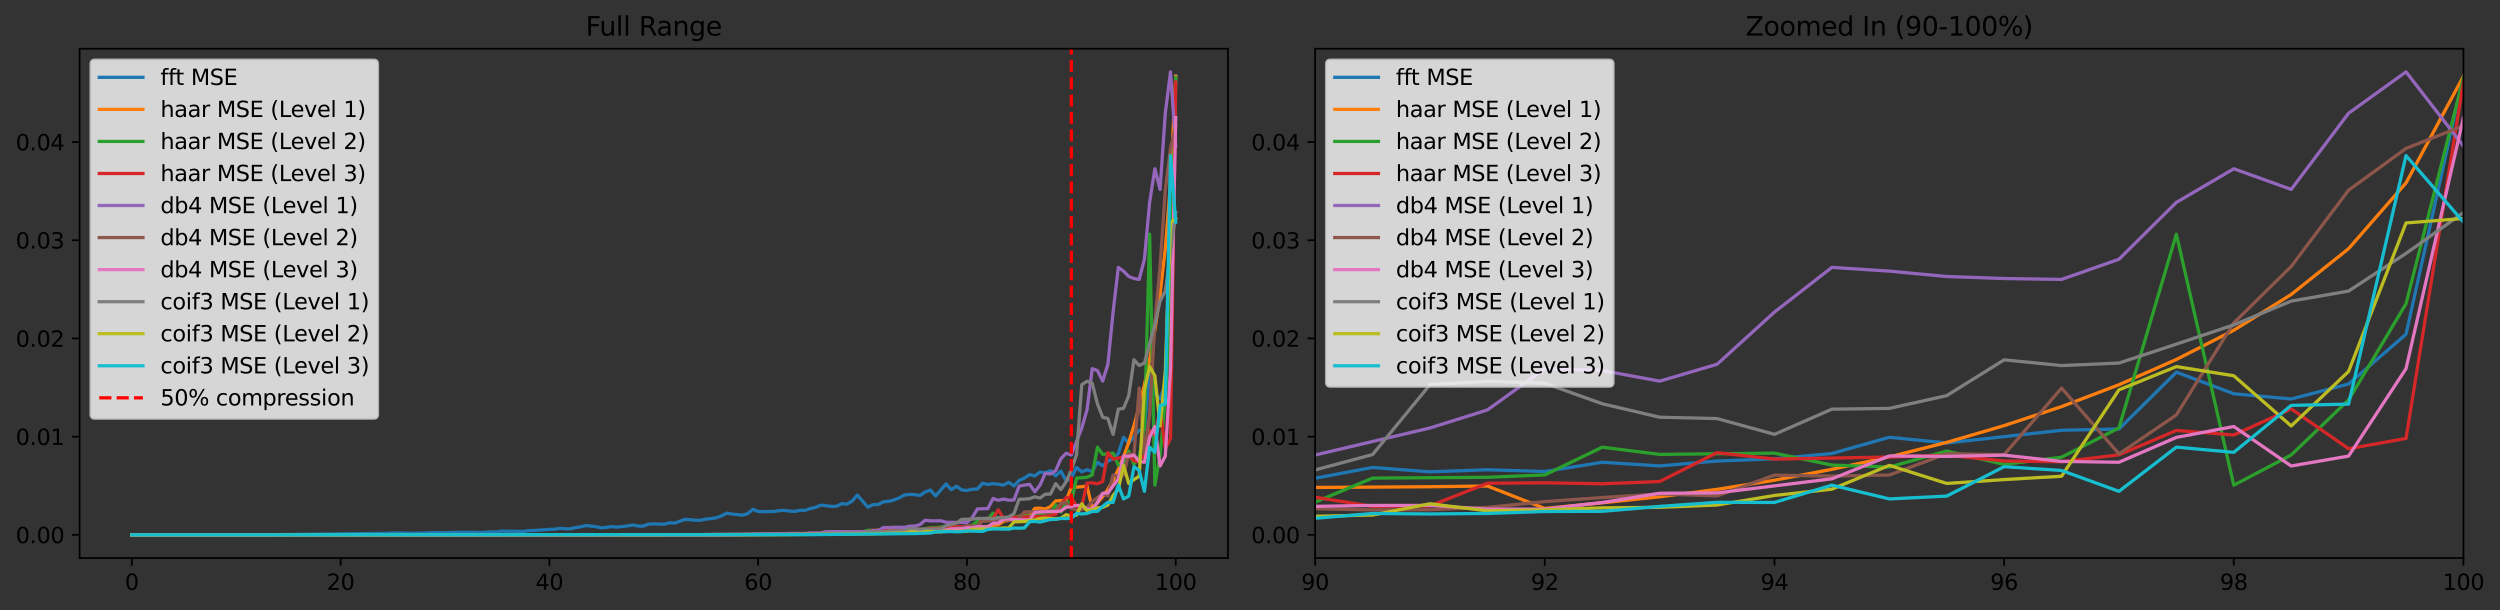 <?xml version="1.0" encoding="utf-8" standalone="no"?>
<!DOCTYPE svg PUBLIC "-//W3C//DTD SVG 1.1//EN"
  "http://www.w3.org/Graphics/SVG/1.1/DTD/svg11.dtd">
<svg xmlns:xlink="http://www.w3.org/1999/xlink" width="1144.974pt" height="279.436pt" viewBox="0 0 1144.974 279.436" xmlns="http://www.w3.org/2000/svg" version="1.1">
 <rect x="0" y="0" width="1144.974" height="279.436" fill="#333333" stroke="none"/>
 <defs>
  <style type="text/css">*{stroke-linejoin: round; stroke-linecap: butt}</style>
 </defs>
 <g id="figure_1">
  <g id="patch_1">
   <path d="M 0 279.436 
L 1144.974 279.436 
L 1144.974 0 
L 0 0 
L 0 279.436 
z
" style="fill: none"/>
  </g>
  <g id="axes_1">
   <g id="patch_2">
    <path d="M 36.466 255.558 
L 562.378 255.558 
L 562.378 22.318 
L 36.466 22.318 
L 36.466 255.558 
z
" style="fill: none"/>
   </g>
   <g id="matplotlib.axis_1">
    <g id="xtick_1">
     <g id="line2d_1">
      <defs>
       <path id="mdca3ca13a7" d="M 0 0 
L 0 3.5 
" style="stroke: #000000; stroke-width: 0.8"/>
      </defs>
      <g>
       <use xlink:href="#mdca3ca13a7" x="60.371" y="255.558" style="stroke: #000000; stroke-width: 0.8"/>
      </g>
     </g>
     <g id="text_1">
      <!-- 0 -->
      <g transform="translate(57.189 270.157) scale(0.1 -0.1)">
       <defs>
        <path id="DejaVuSans-30" d="M 2034 4250 
Q 1547 4250 1301 3770 
Q 1056 3291 1056 2328 
Q 1056 1369 1301 889 
Q 1547 409 2034 409 
Q 2525 409 2770 889 
Q 3016 1369 3016 2328 
Q 3016 3291 2770 3770 
Q 2525 4250 2034 4250 
z
M 2034 4750 
Q 2819 4750 3233 4129 
Q 3647 3509 3647 2328 
Q 3647 1150 3233 529 
Q 2819 -91 2034 -91 
Q 1250 -91 836 529 
Q 422 1150 422 2328 
Q 422 3509 836 4129 
Q 1250 4750 2034 4750 
z
" transform="scale(0.016)"/>
       </defs>
       <use xlink:href="#DejaVuSans-30"/>
      </g>
     </g>
    </g>
    <g id="xtick_2">
     <g id="line2d_2">
      <g>
       <use xlink:href="#mdca3ca13a7" x="155.991" y="255.558" style="stroke: #000000; stroke-width: 0.8"/>
      </g>
     </g>
     <g id="text_2">
      <!-- 20 -->
      <g transform="translate(149.629 270.157) scale(0.1 -0.1)">
       <defs>
        <path id="DejaVuSans-32" d="M 1228 531 
L 3431 531 
L 3431 0 
L 469 0 
L 469 531 
Q 828 903 1448 1529 
Q 2069 2156 2228 2338 
Q 2531 2678 2651 2914 
Q 2772 3150 2772 3378 
Q 2772 3750 2511 3984 
Q 2250 4219 1831 4219 
Q 1534 4219 1204 4116 
Q 875 4013 500 3803 
L 500 4441 
Q 881 4594 1212 4672 
Q 1544 4750 1819 4750 
Q 2544 4750 2975 4387 
Q 3406 4025 3406 3419 
Q 3406 3131 3298 2873 
Q 3191 2616 2906 2266 
Q 2828 2175 2409 1742 
Q 1991 1309 1228 531 
z
" transform="scale(0.016)"/>
       </defs>
       <use xlink:href="#DejaVuSans-32"/>
       <use xlink:href="#DejaVuSans-30" transform="translate(63.623 0)"/>
      </g>
     </g>
    </g>
    <g id="xtick_3">
     <g id="line2d_3">
      <g>
       <use xlink:href="#mdca3ca13a7" x="251.612" y="255.558" style="stroke: #000000; stroke-width: 0.8"/>
      </g>
     </g>
     <g id="text_3">
      <!-- 40 -->
      <g transform="translate(245.249 270.157) scale(0.1 -0.1)">
       <defs>
        <path id="DejaVuSans-34" d="M 2419 4116 
L 825 1625 
L 2419 1625 
L 2419 4116 
z
M 2253 4666 
L 3047 4666 
L 3047 1625 
L 3713 1625 
L 3713 1100 
L 3047 1100 
L 3047 0 
L 2419 0 
L 2419 1100 
L 313 1100 
L 313 1709 
L 2253 4666 
z
" transform="scale(0.016)"/>
       </defs>
       <use xlink:href="#DejaVuSans-34"/>
       <use xlink:href="#DejaVuSans-30" transform="translate(63.623 0)"/>
      </g>
     </g>
    </g>
    <g id="xtick_4">
     <g id="line2d_4">
      <g>
       <use xlink:href="#mdca3ca13a7" x="347.232" y="255.558" style="stroke: #000000; stroke-width: 0.8"/>
      </g>
     </g>
     <g id="text_4">
      <!-- 60 -->
      <g transform="translate(340.87 270.157) scale(0.1 -0.1)">
       <defs>
        <path id="DejaVuSans-36" d="M 2113 2584 
Q 1688 2584 1439 2293 
Q 1191 2003 1191 1497 
Q 1191 994 1439 701 
Q 1688 409 2113 409 
Q 2538 409 2786 701 
Q 3034 994 3034 1497 
Q 3034 2003 2786 2293 
Q 2538 2584 2113 2584 
z
M 3366 4563 
L 3366 3988 
Q 3128 4100 2886 4159 
Q 2644 4219 2406 4219 
Q 1781 4219 1451 3797 
Q 1122 3375 1075 2522 
Q 1259 2794 1537 2939 
Q 1816 3084 2150 3084 
Q 2853 3084 3261 2657 
Q 3669 2231 3669 1497 
Q 3669 778 3244 343 
Q 2819 -91 2113 -91 
Q 1303 -91 875 529 
Q 447 1150 447 2328 
Q 447 3434 972 4092 
Q 1497 4750 2381 4750 
Q 2619 4750 2861 4703 
Q 3103 4656 3366 4563 
z
" transform="scale(0.016)"/>
       </defs>
       <use xlink:href="#DejaVuSans-36"/>
       <use xlink:href="#DejaVuSans-30" transform="translate(63.623 0)"/>
      </g>
     </g>
    </g>
    <g id="xtick_5">
     <g id="line2d_5">
      <g>
       <use xlink:href="#mdca3ca13a7" x="442.853" y="255.558" style="stroke: #000000; stroke-width: 0.8"/>
      </g>
     </g>
     <g id="text_5">
      <!-- 80 -->
      <g transform="translate(436.49 270.157) scale(0.1 -0.1)">
       <defs>
        <path id="DejaVuSans-38" d="M 2034 2216 
Q 1584 2216 1326 1975 
Q 1069 1734 1069 1313 
Q 1069 891 1326 650 
Q 1584 409 2034 409 
Q 2484 409 2743 651 
Q 3003 894 3003 1313 
Q 3003 1734 2745 1975 
Q 2488 2216 2034 2216 
z
M 1403 2484 
Q 997 2584 770 2862 
Q 544 3141 544 3541 
Q 544 4100 942 4425 
Q 1341 4750 2034 4750 
Q 2731 4750 3128 4425 
Q 3525 4100 3525 3541 
Q 3525 3141 3298 2862 
Q 3072 2584 2669 2484 
Q 3125 2378 3379 2068 
Q 3634 1759 3634 1313 
Q 3634 634 3220 271 
Q 2806 -91 2034 -91 
Q 1263 -91 848 271 
Q 434 634 434 1313 
Q 434 1759 690 2068 
Q 947 2378 1403 2484 
z
M 1172 3481 
Q 1172 3119 1398 2916 
Q 1625 2713 2034 2713 
Q 2441 2713 2670 2916 
Q 2900 3119 2900 3481 
Q 2900 3844 2670 4047 
Q 2441 4250 2034 4250 
Q 1625 4250 1398 4047 
Q 1172 3844 1172 3481 
z
" transform="scale(0.016)"/>
       </defs>
       <use xlink:href="#DejaVuSans-38"/>
       <use xlink:href="#DejaVuSans-30" transform="translate(63.623 0)"/>
      </g>
     </g>
    </g>
    <g id="xtick_6">
     <g id="line2d_6">
      <g>
       <use xlink:href="#mdca3ca13a7" x="538.473" y="255.558" style="stroke: #000000; stroke-width: 0.8"/>
      </g>
     </g>
     <g id="text_6">
      <!-- 100 -->
      <g transform="translate(528.929 270.157) scale(0.1 -0.1)">
       <defs>
        <path id="DejaVuSans-31" d="M 794 531 
L 1825 531 
L 1825 4091 
L 703 3866 
L 703 4441 
L 1819 4666 
L 2450 4666 
L 2450 531 
L 3481 531 
L 3481 0 
L 794 0 
L 794 531 
z
" transform="scale(0.016)"/>
       </defs>
       <use xlink:href="#DejaVuSans-31"/>
       <use xlink:href="#DejaVuSans-30" transform="translate(63.623 0)"/>
       <use xlink:href="#DejaVuSans-30" transform="translate(127.246 0)"/>
      </g>
     </g>
    </g>
   </g>
   <g id="matplotlib.axis_2">
    <g id="ytick_1">
     <g id="line2d_7">
      <defs>
       <path id="m80270172b2" d="M 0 0 
L -3.5 0 
" style="stroke: #000000; stroke-width: 0.8"/>
      </defs>
      <g>
       <use xlink:href="#m80270172b2" x="36.466" y="244.956" style="stroke: #000000; stroke-width: 0.8"/>
      </g>
     </g>
     <g id="text_7">
      <!-- 0.00 -->
      <g transform="translate(7.2 248.756) scale(0.1 -0.1)">
       <defs>
        <path id="DejaVuSans-2e" d="M 684 794 
L 1344 794 
L 1344 0 
L 684 0 
L 684 794 
z
" transform="scale(0.016)"/>
       </defs>
       <use xlink:href="#DejaVuSans-30"/>
       <use xlink:href="#DejaVuSans-2e" transform="translate(63.623 0)"/>
       <use xlink:href="#DejaVuSans-30" transform="translate(95.41 0)"/>
       <use xlink:href="#DejaVuSans-30" transform="translate(159.033 0)"/>
      </g>
     </g>
    </g>
    <g id="ytick_2">
     <g id="line2d_8">
      <g>
       <use xlink:href="#m80270172b2" x="36.466" y="199.979" style="stroke: #000000; stroke-width: 0.8"/>
      </g>
     </g>
     <g id="text_8">
      <!-- 0.01 -->
      <g transform="translate(7.2 203.779) scale(0.1 -0.1)">
       <use xlink:href="#DejaVuSans-30"/>
       <use xlink:href="#DejaVuSans-2e" transform="translate(63.623 0)"/>
       <use xlink:href="#DejaVuSans-30" transform="translate(95.41 0)"/>
       <use xlink:href="#DejaVuSans-31" transform="translate(159.033 0)"/>
      </g>
     </g>
    </g>
    <g id="ytick_3">
     <g id="line2d_9">
      <g>
       <use xlink:href="#m80270172b2" x="36.466" y="155.002" style="stroke: #000000; stroke-width: 0.8"/>
      </g>
     </g>
     <g id="text_9">
      <!-- 0.02 -->
      <g transform="translate(7.2 158.802) scale(0.1 -0.1)">
       <use xlink:href="#DejaVuSans-30"/>
       <use xlink:href="#DejaVuSans-2e" transform="translate(63.623 0)"/>
       <use xlink:href="#DejaVuSans-30" transform="translate(95.41 0)"/>
       <use xlink:href="#DejaVuSans-32" transform="translate(159.033 0)"/>
      </g>
     </g>
    </g>
    <g id="ytick_4">
     <g id="line2d_10">
      <g>
       <use xlink:href="#m80270172b2" x="36.466" y="110.025" style="stroke: #000000; stroke-width: 0.8"/>
      </g>
     </g>
     <g id="text_10">
      <!-- 0.03 -->
      <g transform="translate(7.2 113.825) scale(0.1 -0.1)">
       <defs>
        <path id="DejaVuSans-33" d="M 2597 2516 
Q 3050 2419 3304 2112 
Q 3559 1806 3559 1356 
Q 3559 666 3084 287 
Q 2609 -91 1734 -91 
Q 1441 -91 1130 -33 
Q 819 25 488 141 
L 488 750 
Q 750 597 1062 519 
Q 1375 441 1716 441 
Q 2309 441 2620 675 
Q 2931 909 2931 1356 
Q 2931 1769 2642 2001 
Q 2353 2234 1838 2234 
L 1294 2234 
L 1294 2753 
L 1863 2753 
Q 2328 2753 2575 2939 
Q 2822 3125 2822 3475 
Q 2822 3834 2567 4026 
Q 2313 4219 1838 4219 
Q 1578 4219 1281 4162 
Q 984 4106 628 3988 
L 628 4550 
Q 988 4650 1302 4700 
Q 1616 4750 1894 4750 
Q 2613 4750 3031 4423 
Q 3450 4097 3450 3541 
Q 3450 3153 3228 2886 
Q 3006 2619 2597 2516 
z
" transform="scale(0.016)"/>
       </defs>
       <use xlink:href="#DejaVuSans-30"/>
       <use xlink:href="#DejaVuSans-2e" transform="translate(63.623 0)"/>
       <use xlink:href="#DejaVuSans-30" transform="translate(95.41 0)"/>
       <use xlink:href="#DejaVuSans-33" transform="translate(159.033 0)"/>
      </g>
     </g>
    </g>
    <g id="ytick_5">
     <g id="line2d_11">
      <g>
       <use xlink:href="#m80270172b2" x="36.466" y="65.048" style="stroke: #000000; stroke-width: 0.8"/>
      </g>
     </g>
     <g id="text_11">
      <!-- 0.04 -->
      <g transform="translate(7.2 68.848) scale(0.1 -0.1)">
       <use xlink:href="#DejaVuSans-30"/>
       <use xlink:href="#DejaVuSans-2e" transform="translate(63.623 0)"/>
       <use xlink:href="#DejaVuSans-30" transform="translate(95.41 0)"/>
       <use xlink:href="#DejaVuSans-34" transform="translate(159.033 0)"/>
      </g>
     </g>
    </g>
   </g>
   <g id="line2d_12">
    <path d="M 60.371 244.956 
L 127.305 244.867 
L 177.506 244.244 
L 179.896 244.094 
L 184.677 244.145 
L 187.068 244.243 
L 194.239 244.133 
L 199.02 243.92 
L 203.801 243.973 
L 208.582 243.795 
L 213.363 243.828 
L 215.754 243.724 
L 218.144 243.864 
L 220.535 243.869 
L 225.316 243.566 
L 227.707 243.606 
L 230.097 243.204 
L 232.488 243.332 
L 234.878 243.302 
L 239.659 243.414 
L 242.05 243.027 
L 244.44 242.97 
L 251.612 242.463 
L 254.002 242.391 
L 256.393 241.962 
L 258.783 242.216 
L 261.174 242.179 
L 263.564 241.63 
L 265.955 241.289 
L 268.345 240.681 
L 273.126 241.242 
L 275.517 241.769 
L 280.298 241.179 
L 282.688 241.405 
L 287.469 240.86 
L 289.86 240.45 
L 292.25 240.942 
L 294.641 240.936 
L 297.031 240.054 
L 299.422 239.95 
L 304.203 240.078 
L 306.593 239.422 
L 308.984 239.58 
L 313.765 237.849 
L 318.546 238.276 
L 320.936 238.241 
L 323.327 237.733 
L 325.717 237.538 
L 328.108 237.092 
L 330.499 236.22 
L 332.889 235.02 
L 335.28 235.433 
L 340.061 235.921 
L 342.451 235.226 
L 344.842 233.221 
L 347.232 234.25 
L 349.623 234.333 
L 354.404 234.276 
L 356.794 233.861 
L 359.185 233.732 
L 361.575 234.074 
L 363.966 234.23 
L 366.356 233.725 
L 368.747 233.72 
L 371.137 232.912 
L 373.528 232.373 
L 375.918 231.342 
L 380.699 231.906 
L 383.09 231.89 
L 385.48 230.72 
L 387.871 230.868 
L 390.261 229.472 
L 392.652 226.749 
L 397.433 232.262 
L 399.823 231.155 
L 402.214 231.065 
L 404.604 229.835 
L 406.995 229.6 
L 409.385 228.993 
L 411.776 228.056 
L 414.166 226.741 
L 416.557 226.439 
L 418.947 226.53 
L 421.338 226.925 
L 423.728 225.314 
L 426.119 224.416 
L 428.509 227.108 
L 433.291 221.675 
L 435.681 224.266 
L 438.072 222.696 
L 440.462 224.404 
L 442.853 224.624 
L 445.243 224.078 
L 447.634 223.979 
L 450.024 221.341 
L 452.415 221.866 
L 454.805 221.512 
L 457.196 221.744 
L 459.586 222.211 
L 461.977 220.883 
L 464.367 222.562 
L 466.758 220.015 
L 469.148 218.964 
L 471.539 217.368 
L 473.929 217.968 
L 476.32 216.182 
L 478.71 216.523 
L 481.101 215.569 
L 483.491 217.962 
L 485.882 215.718 
L 488.272 220.27 
L 490.663 219.024 
L 493.053 214.087 
L 495.444 216.099 
L 497.834 215.141 
L 500.225 215.942 
L 502.615 211.714 
L 505.006 213.386 
L 507.396 211.153 
L 509.787 210.132 
L 512.177 207.697 
L 514.568 200.27 
L 516.958 202.876 
L 521.739 197.054 
L 524.13 196.499 
L 526.52 170.449 
L 528.911 180.349 
L 531.301 182.728 
L 533.692 175.862 
L 536.082 153.083 
L 538.473 34.71 
L 538.473 34.71 
" clip-path="url(#p3eef418511)" style="fill: none; stroke: #1f77b4; stroke-width: 1.5; stroke-linecap: square"/>
   </g>
   <g id="line2d_13">
    <path d="M 60.371 244.956 
L 340.061 244.846 
L 368.747 244.723 
L 411.776 243.959 
L 421.338 243.595 
L 426.119 243.311 
L 435.681 242.73 
L 438.072 242.591 
L 440.462 242.245 
L 442.853 242.356 
L 447.634 241.731 
L 450.024 241.556 
L 454.805 240.586 
L 457.196 240.37 
L 459.586 238.737 
L 461.977 238.315 
L 464.367 237.519 
L 466.758 236.443 
L 471.539 236.193 
L 473.929 232.851 
L 476.32 232.727 
L 478.71 233.134 
L 481.101 232.015 
L 483.491 229.42 
L 488.272 229.141 
L 490.663 223.25 
L 495.444 222.922 
L 497.834 222.574 
L 500.225 232.841 
L 502.615 230.278 
L 505.006 227.516 
L 507.396 224.127 
L 509.787 219.924 
L 512.177 214.943 
L 514.568 209.244 
L 516.958 202.61 
L 519.349 194.92 
L 521.739 186.229 
L 524.13 176.21 
L 526.52 164.634 
L 528.911 151.246 
L 531.301 134.866 
L 533.692 113.87 
L 536.082 83.763 
L 538.473 34.947 
L 538.473 34.947 
" clip-path="url(#p3eef418511)" style="fill: none; stroke: #ff7f0e; stroke-width: 1.5; stroke-linecap: square"/>
   </g>
   <g id="line2d_14">
    <path d="M 60.371 244.956 
L 318.546 244.912 
L 323.327 244.824 
L 352.013 244.74 
L 354.404 244.693 
L 356.794 244.441 
L 378.309 244.461 
L 380.699 244.236 
L 387.871 244.14 
L 390.261 243.664 
L 395.042 243.65 
L 397.433 242.872 
L 402.214 242.853 
L 404.604 243.046 
L 409.385 243.104 
L 411.776 243.091 
L 414.166 242.57 
L 421.338 242.52 
L 423.728 242.193 
L 426.119 241.66 
L 428.509 241.64 
L 430.9 241.387 
L 442.853 241.239 
L 445.243 240.487 
L 447.634 238.731 
L 450.024 238.686 
L 452.415 237.797 
L 454.805 235.009 
L 457.196 237.695 
L 459.586 237.431 
L 461.977 237.025 
L 464.367 236.957 
L 466.758 236.5 
L 473.929 236.255 
L 476.32 235.264 
L 478.71 236.049 
L 481.101 235.702 
L 483.491 231.248 
L 485.882 234.526 
L 488.272 230.108 
L 490.663 229.939 
L 493.053 218.972 
L 497.834 218.6 
L 500.225 217.508 
L 502.615 204.814 
L 505.006 208.103 
L 509.787 207.537 
L 512.177 213.001 
L 514.568 213.894 
L 516.958 206.563 
L 519.349 212.712 
L 521.739 209.402 
L 524.13 195.992 
L 526.52 107.256 
L 528.911 222.211 
L 531.301 208.393 
L 533.692 183.127 
L 536.082 139.106 
L 538.473 35.608 
L 538.473 35.608 
" clip-path="url(#p3eef418511)" style="fill: none; stroke: #2ca02c; stroke-width: 1.5; stroke-linecap: square"/>
   </g>
   <g id="line2d_15">
    <path d="M 60.371 244.956 
L 318.546 244.917 
L 323.327 244.822 
L 354.404 244.733 
L 359.185 244.63 
L 366.356 244.62 
L 368.747 244.452 
L 387.871 244.379 
L 390.261 243.859 
L 392.652 243.637 
L 397.433 243.618 
L 399.823 242.832 
L 404.604 242.81 
L 406.995 243.084 
L 414.166 243.042 
L 416.557 242.515 
L 423.728 242.463 
L 426.119 241.974 
L 430.9 241.93 
L 433.291 241.303 
L 445.243 241.156 
L 447.634 241.43 
L 450.024 237.517 
L 454.805 237.428 
L 457.196 233.513 
L 459.586 237.4 
L 461.977 237.343 
L 464.367 236.934 
L 478.71 236.435 
L 483.491 235.568 
L 485.882 231.08 
L 488.272 227.907 
L 490.663 227.739 
L 493.053 231.917 
L 495.444 231.71 
L 497.834 221.33 
L 500.225 221.109 
L 502.615 221.57 
L 505.006 220.54 
L 507.396 207.31 
L 509.787 210.249 
L 514.568 209.329 
L 516.958 208.474 
L 519.349 211.125 
L 521.739 211.478 
L 524.13 208.319 
L 526.52 197.144 
L 528.911 199.223 
L 531.301 187.259 
L 533.692 205.52 
L 536.082 200.792 
L 538.473 37.555 
L 538.473 37.555 
" clip-path="url(#p3eef418511)" style="fill: none; stroke: #d62728; stroke-width: 1.5; stroke-linecap: square"/>
   </g>
   <g id="line2d_16">
    <path d="M 60.371 244.956 
L 320.936 244.864 
L 325.717 244.759 
L 340.061 244.742 
L 361.575 244.316 
L 368.747 244.301 
L 371.137 244.039 
L 375.918 244.061 
L 378.309 243.481 
L 397.433 243.472 
L 399.823 243.016 
L 402.214 243.008 
L 404.604 241.628 
L 406.995 241.63 
L 409.385 241.507 
L 414.166 241.514 
L 416.557 241.002 
L 418.947 240.894 
L 421.338 240.252 
L 423.728 238.253 
L 426.119 238.554 
L 430.9 238.518 
L 433.291 239.211 
L 442.853 239.326 
L 445.243 237.103 
L 447.634 233.085 
L 452.415 232.917 
L 454.805 228.297 
L 457.196 229.141 
L 459.586 228.576 
L 461.977 229.06 
L 464.367 228.994 
L 466.758 222.651 
L 469.148 222.162 
L 471.539 221.829 
L 473.929 225.203 
L 476.32 222.211 
L 478.71 216.716 
L 481.101 217.071 
L 483.491 215.527 
L 485.882 210.097 
L 488.272 207.573 
L 490.663 208.383 
L 495.444 196.005 
L 497.834 187.745 
L 500.225 168.845 
L 502.615 169.697 
L 505.006 174.558 
L 507.396 166.837 
L 509.787 142.922 
L 512.177 122.463 
L 514.568 124.168 
L 516.958 126.64 
L 519.349 127.557 
L 521.739 127.971 
L 524.13 118.729 
L 526.52 92.686 
L 528.911 77.293 
L 531.301 86.746 
L 533.692 51.841 
L 536.082 32.92 
L 538.473 66.895 
L 538.473 66.895 
" clip-path="url(#p3eef418511)" style="fill: none; stroke: #9467bd; stroke-width: 1.5; stroke-linecap: square"/>
   </g>
   <g id="line2d_17">
    <path d="M 60.371 244.956 
L 325.717 244.883 
L 335.28 244.832 
L 366.356 244.617 
L 368.747 244.352 
L 385.48 244.298 
L 387.871 244.148 
L 395.042 244.128 
L 397.433 244.007 
L 402.214 243.95 
L 404.604 243.666 
L 406.995 243.84 
L 409.385 243.632 
L 411.776 243.289 
L 414.166 243.321 
L 416.557 242.896 
L 426.119 242.847 
L 430.9 242.449 
L 433.291 242.649 
L 435.681 242.659 
L 438.072 241.753 
L 440.462 241.738 
L 442.853 240.701 
L 445.243 240.881 
L 447.634 240.77 
L 450.024 238.69 
L 452.415 238.664 
L 454.805 237.985 
L 457.196 237.8 
L 459.586 238.118 
L 464.367 238.191 
L 466.758 237.478 
L 469.148 234.477 
L 473.929 234.38 
L 476.32 234.181 
L 478.71 234.249 
L 481.101 234.008 
L 483.491 233.911 
L 485.882 230.423 
L 488.272 230.358 
L 490.663 232.964 
L 493.053 233.545 
L 495.444 233.435 
L 497.834 232.374 
L 500.225 229.724 
L 502.615 227.862 
L 505.006 226.248 
L 507.396 227.112 
L 509.787 217.613 
L 512.177 218.052 
L 514.568 217.556 
L 516.958 207.777 
L 519.349 208.24 
L 521.739 177.73 
L 524.13 207.892 
L 526.52 190.017 
L 528.911 147.899 
L 531.301 122.026 
L 533.692 87.101 
L 536.082 67.97 
L 538.473 57.566 
L 538.473 57.566 
" clip-path="url(#p3eef418511)" style="fill: none; stroke: #8c564b; stroke-width: 1.5; stroke-linecap: square"/>
   </g>
   <g id="line2d_18">
    <path d="M 60.371 244.956 
L 337.67 244.848 
L 366.356 244.657 
L 368.747 244.539 
L 373.528 244.629 
L 375.918 244.353 
L 392.652 244.236 
L 395.042 244.106 
L 404.604 244.039 
L 409.385 243.916 
L 411.776 243.866 
L 414.166 243.69 
L 416.557 243.296 
L 418.947 243.344 
L 421.338 242.84 
L 433.291 242.722 
L 435.681 242.189 
L 440.462 242.184 
L 442.853 241.705 
L 445.243 241.685 
L 447.634 241.215 
L 450.024 241.192 
L 452.415 241.363 
L 454.805 239.563 
L 457.196 239.53 
L 459.586 237.833 
L 461.977 237.643 
L 464.367 237.958 
L 466.758 238.054 
L 471.539 238.099 
L 473.929 234.683 
L 476.32 234.454 
L 478.71 234.406 
L 481.101 234.21 
L 483.491 234.263 
L 485.882 234.008 
L 488.272 232.333 
L 493.053 231.476 
L 495.444 231.489 
L 497.834 233.162 
L 500.225 233.16 
L 502.615 230.14 
L 505.006 225.918 
L 507.396 225.739 
L 512.177 219.292 
L 514.568 208.832 
L 516.958 209.016 
L 519.349 208.458 
L 521.739 211.322 
L 524.13 211.71 
L 526.52 200.324 
L 528.911 195.335 
L 531.301 213.42 
L 533.692 208.872 
L 536.082 168.831 
L 538.473 53.878 
L 538.473 53.878 
" clip-path="url(#p3eef418511)" style="fill: none; stroke: #e377c2; stroke-width: 1.5; stroke-linecap: square"/>
   </g>
   <g id="line2d_19">
    <path d="M 60.371 244.956 
L 323.327 244.871 
L 337.67 244.772 
L 344.842 244.731 
L 347.232 244.621 
L 363.966 244.619 
L 368.747 244.554 
L 373.528 244.511 
L 375.918 244.449 
L 378.309 244.224 
L 380.699 244.371 
L 385.48 244.277 
L 390.261 244.183 
L 392.652 244.207 
L 395.042 244.058 
L 397.433 243.548 
L 404.604 243.542 
L 406.995 243.262 
L 414.166 243.097 
L 416.557 242.091 
L 418.947 242.12 
L 421.338 242.401 
L 430.9 242.212 
L 433.291 240.779 
L 438.072 239.585 
L 440.462 237.837 
L 445.243 237.775 
L 447.634 237.435 
L 452.415 237.432 
L 454.805 237.602 
L 457.196 237.136 
L 459.586 237.09 
L 461.977 236.742 
L 464.367 235.31 
L 466.758 228.614 
L 469.148 228.598 
L 471.539 228.372 
L 473.929 227.55 
L 476.32 228.1 
L 478.71 226.316 
L 481.101 226.301 
L 483.491 221.511 
L 485.882 224.209 
L 488.272 220.653 
L 490.663 215.207 
L 493.053 208.183 
L 495.444 176.191 
L 497.834 174.572 
L 500.225 175.527 
L 502.615 184.917 
L 505.006 191.085 
L 507.396 191.705 
L 509.787 198.934 
L 512.177 187.398 
L 514.568 187.044 
L 516.958 181.189 
L 519.349 164.803 
L 521.739 167.424 
L 524.13 166.271 
L 528.911 148.771 
L 531.301 137.911 
L 533.692 133.293 
L 536.082 116.046 
L 538.473 97.353 
L 538.473 97.353 
" clip-path="url(#p3eef418511)" style="fill: none; stroke: #7f7f7f; stroke-width: 1.5; stroke-linecap: square"/>
   </g>
   <g id="line2d_20">
    <path d="M 60.371 244.956 
L 359.185 244.851 
L 392.652 244.587 
L 399.823 244.446 
L 414.166 244.119 
L 416.557 243.647 
L 418.947 243.648 
L 421.338 243.945 
L 423.728 243.437 
L 426.119 243.429 
L 428.509 243.573 
L 430.9 243.536 
L 433.291 243.221 
L 435.681 243.367 
L 442.853 243.263 
L 445.243 242.382 
L 447.634 242.39 
L 450.024 242.203 
L 452.415 242.389 
L 454.805 241.978 
L 457.196 242.025 
L 459.586 241.804 
L 461.977 241.813 
L 464.367 239.062 
L 466.758 238.911 
L 469.148 238.875 
L 471.539 238.358 
L 473.929 238.098 
L 476.32 237.467 
L 478.71 237.309 
L 483.491 237.571 
L 485.882 237.379 
L 488.272 235.703 
L 490.663 236.452 
L 493.053 235.876 
L 495.444 230.711 
L 497.834 233.973 
L 500.225 233.524 
L 502.615 232.594 
L 505.006 232.349 
L 507.396 231.292 
L 509.787 226.912 
L 512.177 224.032 
L 514.568 213.125 
L 516.958 221.411 
L 519.349 219.635 
L 521.739 218.12 
L 524.13 178.543 
L 526.52 167.895 
L 528.911 172.097 
L 531.301 195.09 
L 533.692 170.093 
L 536.082 102.111 
L 538.473 100.057 
L 538.473 100.057 
" clip-path="url(#p3eef418511)" style="fill: none; stroke: #bcbd22; stroke-width: 1.5; stroke-linecap: square"/>
   </g>
   <g id="line2d_21">
    <path d="M 60.371 244.956 
L 371.137 244.866 
L 418.947 244.382 
L 426.119 244.123 
L 428.509 243.574 
L 433.291 243.504 
L 435.681 243.426 
L 438.072 243.575 
L 440.462 243.486 
L 442.853 243.163 
L 450.024 243.39 
L 452.415 242.473 
L 454.805 242.22 
L 461.977 242.335 
L 464.367 241.817 
L 466.758 241.897 
L 469.148 241.773 
L 471.539 238.957 
L 473.929 238.8 
L 476.32 239.095 
L 481.101 237.902 
L 483.491 237.845 
L 485.882 237.462 
L 488.272 237.486 
L 490.663 237.379 
L 493.053 235.167 
L 495.444 235.389 
L 497.834 235.157 
L 500.225 234.255 
L 502.615 234.179 
L 505.006 231.926 
L 507.396 230.059 
L 509.787 230.112 
L 512.177 222.192 
L 514.568 228.499 
L 516.958 227.209 
L 519.349 213.721 
L 521.739 215.475 
L 524.13 225.027 
L 526.52 204.78 
L 528.911 207.173 
L 531.301 185.672 
L 533.692 185.075 
L 536.082 71.267 
L 538.473 101.725 
L 538.473 101.725 
" clip-path="url(#p3eef418511)" style="fill: none; stroke: #17becf; stroke-width: 1.5; stroke-linecap: square"/>
   </g>
   <g id="line2d_22">
    <path d="M 490.663 255.558 
L 490.663 22.318 
" clip-path="url(#p3eef418511)" style="fill: none; stroke-dasharray: 5.55,2.4; stroke-dashoffset: 0; stroke: #ff0000; stroke-width: 1.5"/>
   </g>
   <g id="patch_3">
    <path d="M 36.466 255.558 
L 36.466 22.318 
" style="fill: none; stroke: #000000; stroke-width: 0.8; stroke-linejoin: miter; stroke-linecap: square"/>
   </g>
   <g id="patch_4">
    <path d="M 562.378 255.558 
L 562.378 22.318 
" style="fill: none; stroke: #000000; stroke-width: 0.8; stroke-linejoin: miter; stroke-linecap: square"/>
   </g>
   <g id="patch_5">
    <path d="M 36.466 255.558 
L 562.378 255.558 
" style="fill: none; stroke: #000000; stroke-width: 0.8; stroke-linejoin: miter; stroke-linecap: square"/>
   </g>
   <g id="patch_6">
    <path d="M 36.466 22.318 
L 562.378 22.318 
" style="fill: none; stroke: #000000; stroke-width: 0.8; stroke-linejoin: miter; stroke-linecap: square"/>
   </g>
   <g id="text_12">
    <!-- Full Range -->
    <g transform="translate(268.243 16.318) scale(0.12 -0.12)">
     <defs>
      <path id="DejaVuSans-46" d="M 628 4666 
L 3309 4666 
L 3309 4134 
L 1259 4134 
L 1259 2759 
L 3109 2759 
L 3109 2228 
L 1259 2228 
L 1259 0 
L 628 0 
L 628 4666 
z
" transform="scale(0.016)"/>
      <path id="DejaVuSans-75" d="M 544 1381 
L 544 3500 
L 1119 3500 
L 1119 1403 
Q 1119 906 1312 657 
Q 1506 409 1894 409 
Q 2359 409 2629 706 
Q 2900 1003 2900 1516 
L 2900 3500 
L 3475 3500 
L 3475 0 
L 2900 0 
L 2900 538 
Q 2691 219 2414 64 
Q 2138 -91 1772 -91 
Q 1169 -91 856 284 
Q 544 659 544 1381 
z
M 1991 3584 
L 1991 3584 
z
" transform="scale(0.016)"/>
      <path id="DejaVuSans-6c" d="M 603 4863 
L 1178 4863 
L 1178 0 
L 603 0 
L 603 4863 
z
" transform="scale(0.016)"/>
      <path id="DejaVuSans-20" transform="scale(0.016)"/>
      <path id="DejaVuSans-52" d="M 2841 2188 
Q 3044 2119 3236 1894 
Q 3428 1669 3622 1275 
L 4263 0 
L 3584 0 
L 2988 1197 
Q 2756 1666 2539 1819 
Q 2322 1972 1947 1972 
L 1259 1972 
L 1259 0 
L 628 0 
L 628 4666 
L 2053 4666 
Q 2853 4666 3247 4331 
Q 3641 3997 3641 3322 
Q 3641 2881 3436 2590 
Q 3231 2300 2841 2188 
z
M 1259 4147 
L 1259 2491 
L 2053 2491 
Q 2509 2491 2742 2702 
Q 2975 2913 2975 3322 
Q 2975 3731 2742 3939 
Q 2509 4147 2053 4147 
L 1259 4147 
z
" transform="scale(0.016)"/>
      <path id="DejaVuSans-61" d="M 2194 1759 
Q 1497 1759 1228 1600 
Q 959 1441 959 1056 
Q 959 750 1161 570 
Q 1363 391 1709 391 
Q 2188 391 2477 730 
Q 2766 1069 2766 1631 
L 2766 1759 
L 2194 1759 
z
M 3341 1997 
L 3341 0 
L 2766 0 
L 2766 531 
Q 2569 213 2275 61 
Q 1981 -91 1556 -91 
Q 1019 -91 701 211 
Q 384 513 384 1019 
Q 384 1609 779 1909 
Q 1175 2209 1959 2209 
L 2766 2209 
L 2766 2266 
Q 2766 2663 2505 2880 
Q 2244 3097 1772 3097 
Q 1472 3097 1187 3025 
Q 903 2953 641 2809 
L 641 3341 
Q 956 3463 1253 3523 
Q 1550 3584 1831 3584 
Q 2591 3584 2966 3190 
Q 3341 2797 3341 1997 
z
" transform="scale(0.016)"/>
      <path id="DejaVuSans-6e" d="M 3513 2113 
L 3513 0 
L 2938 0 
L 2938 2094 
Q 2938 2591 2744 2837 
Q 2550 3084 2163 3084 
Q 1697 3084 1428 2787 
Q 1159 2491 1159 1978 
L 1159 0 
L 581 0 
L 581 3500 
L 1159 3500 
L 1159 2956 
Q 1366 3272 1645 3428 
Q 1925 3584 2291 3584 
Q 2894 3584 3203 3211 
Q 3513 2838 3513 2113 
z
" transform="scale(0.016)"/>
      <path id="DejaVuSans-67" d="M 2906 1791 
Q 2906 2416 2648 2759 
Q 2391 3103 1925 3103 
Q 1463 3103 1205 2759 
Q 947 2416 947 1791 
Q 947 1169 1205 825 
Q 1463 481 1925 481 
Q 2391 481 2648 825 
Q 2906 1169 2906 1791 
z
M 3481 434 
Q 3481 -459 3084 -895 
Q 2688 -1331 1869 -1331 
Q 1566 -1331 1297 -1286 
Q 1028 -1241 775 -1147 
L 775 -588 
Q 1028 -725 1275 -790 
Q 1522 -856 1778 -856 
Q 2344 -856 2625 -561 
Q 2906 -266 2906 331 
L 2906 616 
Q 2728 306 2450 153 
Q 2172 0 1784 0 
Q 1141 0 747 490 
Q 353 981 353 1791 
Q 353 2603 747 3093 
Q 1141 3584 1784 3584 
Q 2172 3584 2450 3431 
Q 2728 3278 2906 2969 
L 2906 3500 
L 3481 3500 
L 3481 434 
z
" transform="scale(0.016)"/>
      <path id="DejaVuSans-65" d="M 3597 1894 
L 3597 1613 
L 953 1613 
Q 991 1019 1311 708 
Q 1631 397 2203 397 
Q 2534 397 2845 478 
Q 3156 559 3463 722 
L 3463 178 
Q 3153 47 2828 -22 
Q 2503 -91 2169 -91 
Q 1331 -91 842 396 
Q 353 884 353 1716 
Q 353 2575 817 3079 
Q 1281 3584 2069 3584 
Q 2775 3584 3186 3129 
Q 3597 2675 3597 1894 
z
M 3022 2063 
Q 3016 2534 2758 2815 
Q 2500 3097 2075 3097 
Q 1594 3097 1305 2825 
Q 1016 2553 972 2059 
L 3022 2063 
z
" transform="scale(0.016)"/>
     </defs>
     <use xlink:href="#DejaVuSans-46"/>
     <use xlink:href="#DejaVuSans-75" transform="translate(52.02 0)"/>
     <use xlink:href="#DejaVuSans-6c" transform="translate(115.398 0)"/>
     <use xlink:href="#DejaVuSans-6c" transform="translate(143.182 0)"/>
     <use xlink:href="#DejaVuSans-20" transform="translate(170.965 0)"/>
     <use xlink:href="#DejaVuSans-52" transform="translate(202.752 0)"/>
     <use xlink:href="#DejaVuSans-61" transform="translate(269.984 0)"/>
     <use xlink:href="#DejaVuSans-6e" transform="translate(331.264 0)"/>
     <use xlink:href="#DejaVuSans-67" transform="translate(394.643 0)"/>
     <use xlink:href="#DejaVuSans-65" transform="translate(458.119 0)"/>
    </g>
   </g>
   <g id="legend_1">
    <g id="patch_7">
     <path d="M 43.466 191.778 
L 171.139 191.778 
Q 173.139 191.778 173.139 189.778 
L 173.139 29.318 
Q 173.139 27.318 171.139 27.318 
L 43.466 27.318 
Q 41.466 27.318 41.466 29.318 
L 41.466 189.778 
Q 41.466 191.778 43.466 191.778 
z
" style="fill: #ffffff; opacity: 0.8; stroke: #cccccc; stroke-linejoin: miter"/>
    </g>
    <g id="line2d_23">
     <path d="M 45.466 35.417 
L 55.466 35.417 
L 65.466 35.417 
" style="fill: none; stroke: #1f77b4; stroke-width: 1.5; stroke-linecap: square"/>
    </g>
    <g id="text_13">
     <!-- fft MSE -->
     <g transform="translate(73.466 38.917) scale(0.1 -0.1)">
      <defs>
       <path id="DejaVuSans-66" d="M 2375 4863 
L 2375 4384 
L 1825 4384 
Q 1516 4384 1395 4259 
Q 1275 4134 1275 3809 
L 1275 3500 
L 2222 3500 
L 2222 3053 
L 1275 3053 
L 1275 0 
L 697 0 
L 697 3053 
L 147 3053 
L 147 3500 
L 697 3500 
L 697 3744 
Q 697 4328 969 4595 
Q 1241 4863 1831 4863 
L 2375 4863 
z
" transform="scale(0.016)"/>
       <path id="DejaVuSans-74" d="M 1172 4494 
L 1172 3500 
L 2356 3500 
L 2356 3053 
L 1172 3053 
L 1172 1153 
Q 1172 725 1289 603 
Q 1406 481 1766 481 
L 2356 481 
L 2356 0 
L 1766 0 
Q 1100 0 847 248 
Q 594 497 594 1153 
L 594 3053 
L 172 3053 
L 172 3500 
L 594 3500 
L 594 4494 
L 1172 4494 
z
" transform="scale(0.016)"/>
       <path id="DejaVuSans-4d" d="M 628 4666 
L 1569 4666 
L 2759 1491 
L 3956 4666 
L 4897 4666 
L 4897 0 
L 4281 0 
L 4281 4097 
L 3078 897 
L 2444 897 
L 1241 4097 
L 1241 0 
L 628 0 
L 628 4666 
z
" transform="scale(0.016)"/>
       <path id="DejaVuSans-53" d="M 3425 4513 
L 3425 3897 
Q 3066 4069 2747 4153 
Q 2428 4238 2131 4238 
Q 1616 4238 1336 4038 
Q 1056 3838 1056 3469 
Q 1056 3159 1242 3001 
Q 1428 2844 1947 2747 
L 2328 2669 
Q 3034 2534 3370 2195 
Q 3706 1856 3706 1288 
Q 3706 609 3251 259 
Q 2797 -91 1919 -91 
Q 1588 -91 1214 -16 
Q 841 59 441 206 
L 441 856 
Q 825 641 1194 531 
Q 1563 422 1919 422 
Q 2459 422 2753 634 
Q 3047 847 3047 1241 
Q 3047 1584 2836 1778 
Q 2625 1972 2144 2069 
L 1759 2144 
Q 1053 2284 737 2584 
Q 422 2884 422 3419 
Q 422 4038 858 4394 
Q 1294 4750 2059 4750 
Q 2388 4750 2728 4690 
Q 3069 4631 3425 4513 
z
" transform="scale(0.016)"/>
       <path id="DejaVuSans-45" d="M 628 4666 
L 3578 4666 
L 3578 4134 
L 1259 4134 
L 1259 2753 
L 3481 2753 
L 3481 2222 
L 1259 2222 
L 1259 531 
L 3634 531 
L 3634 0 
L 628 0 
L 628 4666 
z
" transform="scale(0.016)"/>
      </defs>
      <use xlink:href="#DejaVuSans-66"/>
      <use xlink:href="#DejaVuSans-66" transform="translate(35.205 0)"/>
      <use xlink:href="#DejaVuSans-74" transform="translate(68.66 0)"/>
      <use xlink:href="#DejaVuSans-20" transform="translate(107.869 0)"/>
      <use xlink:href="#DejaVuSans-4d" transform="translate(139.656 0)"/>
      <use xlink:href="#DejaVuSans-53" transform="translate(225.936 0)"/>
      <use xlink:href="#DejaVuSans-45" transform="translate(289.412 0)"/>
     </g>
    </g>
    <g id="line2d_24">
     <path d="M 45.466 50.095 
L 55.466 50.095 
L 65.466 50.095 
" style="fill: none; stroke: #ff7f0e; stroke-width: 1.5; stroke-linecap: square"/>
    </g>
    <g id="text_14">
     <!-- haar MSE (Level 1) -->
     <g transform="translate(73.466 53.595) scale(0.1 -0.1)">
      <defs>
       <path id="DejaVuSans-68" d="M 3513 2113 
L 3513 0 
L 2938 0 
L 2938 2094 
Q 2938 2591 2744 2837 
Q 2550 3084 2163 3084 
Q 1697 3084 1428 2787 
Q 1159 2491 1159 1978 
L 1159 0 
L 581 0 
L 581 4863 
L 1159 4863 
L 1159 2956 
Q 1366 3272 1645 3428 
Q 1925 3584 2291 3584 
Q 2894 3584 3203 3211 
Q 3513 2838 3513 2113 
z
" transform="scale(0.016)"/>
       <path id="DejaVuSans-72" d="M 2631 2963 
Q 2534 3019 2420 3045 
Q 2306 3072 2169 3072 
Q 1681 3072 1420 2755 
Q 1159 2438 1159 1844 
L 1159 0 
L 581 0 
L 581 3500 
L 1159 3500 
L 1159 2956 
Q 1341 3275 1631 3429 
Q 1922 3584 2338 3584 
Q 2397 3584 2469 3576 
Q 2541 3569 2628 3553 
L 2631 2963 
z
" transform="scale(0.016)"/>
       <path id="DejaVuSans-28" d="M 1984 4856 
Q 1566 4138 1362 3434 
Q 1159 2731 1159 2009 
Q 1159 1288 1364 580 
Q 1569 -128 1984 -844 
L 1484 -844 
Q 1016 -109 783 600 
Q 550 1309 550 2009 
Q 550 2706 781 3412 
Q 1013 4119 1484 4856 
L 1984 4856 
z
" transform="scale(0.016)"/>
       <path id="DejaVuSans-4c" d="M 628 4666 
L 1259 4666 
L 1259 531 
L 3531 531 
L 3531 0 
L 628 0 
L 628 4666 
z
" transform="scale(0.016)"/>
       <path id="DejaVuSans-76" d="M 191 3500 
L 800 3500 
L 1894 563 
L 2988 3500 
L 3597 3500 
L 2284 0 
L 1503 0 
L 191 3500 
z
" transform="scale(0.016)"/>
       <path id="DejaVuSans-29" d="M 513 4856 
L 1013 4856 
Q 1481 4119 1714 3412 
Q 1947 2706 1947 2009 
Q 1947 1309 1714 600 
Q 1481 -109 1013 -844 
L 513 -844 
Q 928 -128 1133 580 
Q 1338 1288 1338 2009 
Q 1338 2731 1133 3434 
Q 928 4138 513 4856 
z
" transform="scale(0.016)"/>
      </defs>
      <use xlink:href="#DejaVuSans-68"/>
      <use xlink:href="#DejaVuSans-61" transform="translate(63.379 0)"/>
      <use xlink:href="#DejaVuSans-61" transform="translate(124.658 0)"/>
      <use xlink:href="#DejaVuSans-72" transform="translate(185.938 0)"/>
      <use xlink:href="#DejaVuSans-20" transform="translate(227.051 0)"/>
      <use xlink:href="#DejaVuSans-4d" transform="translate(258.838 0)"/>
      <use xlink:href="#DejaVuSans-53" transform="translate(345.117 0)"/>
      <use xlink:href="#DejaVuSans-45" transform="translate(408.594 0)"/>
      <use xlink:href="#DejaVuSans-20" transform="translate(471.777 0)"/>
      <use xlink:href="#DejaVuSans-28" transform="translate(503.564 0)"/>
      <use xlink:href="#DejaVuSans-4c" transform="translate(542.578 0)"/>
      <use xlink:href="#DejaVuSans-65" transform="translate(596.541 0)"/>
      <use xlink:href="#DejaVuSans-76" transform="translate(658.064 0)"/>
      <use xlink:href="#DejaVuSans-65" transform="translate(717.244 0)"/>
      <use xlink:href="#DejaVuSans-6c" transform="translate(778.768 0)"/>
      <use xlink:href="#DejaVuSans-20" transform="translate(806.551 0)"/>
      <use xlink:href="#DejaVuSans-31" transform="translate(838.338 0)"/>
      <use xlink:href="#DejaVuSans-29" transform="translate(901.961 0)"/>
     </g>
    </g>
    <g id="line2d_25">
     <path d="M 45.466 64.773 
L 55.466 64.773 
L 65.466 64.773 
" style="fill: none; stroke: #2ca02c; stroke-width: 1.5; stroke-linecap: square"/>
    </g>
    <g id="text_15">
     <!-- haar MSE (Level 2) -->
     <g transform="translate(73.466 68.273) scale(0.1 -0.1)">
      <use xlink:href="#DejaVuSans-68"/>
      <use xlink:href="#DejaVuSans-61" transform="translate(63.379 0)"/>
      <use xlink:href="#DejaVuSans-61" transform="translate(124.658 0)"/>
      <use xlink:href="#DejaVuSans-72" transform="translate(185.938 0)"/>
      <use xlink:href="#DejaVuSans-20" transform="translate(227.051 0)"/>
      <use xlink:href="#DejaVuSans-4d" transform="translate(258.838 0)"/>
      <use xlink:href="#DejaVuSans-53" transform="translate(345.117 0)"/>
      <use xlink:href="#DejaVuSans-45" transform="translate(408.594 0)"/>
      <use xlink:href="#DejaVuSans-20" transform="translate(471.777 0)"/>
      <use xlink:href="#DejaVuSans-28" transform="translate(503.564 0)"/>
      <use xlink:href="#DejaVuSans-4c" transform="translate(542.578 0)"/>
      <use xlink:href="#DejaVuSans-65" transform="translate(596.541 0)"/>
      <use xlink:href="#DejaVuSans-76" transform="translate(658.064 0)"/>
      <use xlink:href="#DejaVuSans-65" transform="translate(717.244 0)"/>
      <use xlink:href="#DejaVuSans-6c" transform="translate(778.768 0)"/>
      <use xlink:href="#DejaVuSans-20" transform="translate(806.551 0)"/>
      <use xlink:href="#DejaVuSans-32" transform="translate(838.338 0)"/>
      <use xlink:href="#DejaVuSans-29" transform="translate(901.961 0)"/>
     </g>
    </g>
    <g id="line2d_26">
     <path d="M 45.466 79.451 
L 55.466 79.451 
L 65.466 79.451 
" style="fill: none; stroke: #d62728; stroke-width: 1.5; stroke-linecap: square"/>
    </g>
    <g id="text_16">
     <!-- haar MSE (Level 3) -->
     <g transform="translate(73.466 82.951) scale(0.1 -0.1)">
      <use xlink:href="#DejaVuSans-68"/>
      <use xlink:href="#DejaVuSans-61" transform="translate(63.379 0)"/>
      <use xlink:href="#DejaVuSans-61" transform="translate(124.658 0)"/>
      <use xlink:href="#DejaVuSans-72" transform="translate(185.938 0)"/>
      <use xlink:href="#DejaVuSans-20" transform="translate(227.051 0)"/>
      <use xlink:href="#DejaVuSans-4d" transform="translate(258.838 0)"/>
      <use xlink:href="#DejaVuSans-53" transform="translate(345.117 0)"/>
      <use xlink:href="#DejaVuSans-45" transform="translate(408.594 0)"/>
      <use xlink:href="#DejaVuSans-20" transform="translate(471.777 0)"/>
      <use xlink:href="#DejaVuSans-28" transform="translate(503.564 0)"/>
      <use xlink:href="#DejaVuSans-4c" transform="translate(542.578 0)"/>
      <use xlink:href="#DejaVuSans-65" transform="translate(596.541 0)"/>
      <use xlink:href="#DejaVuSans-76" transform="translate(658.064 0)"/>
      <use xlink:href="#DejaVuSans-65" transform="translate(717.244 0)"/>
      <use xlink:href="#DejaVuSans-6c" transform="translate(778.768 0)"/>
      <use xlink:href="#DejaVuSans-20" transform="translate(806.551 0)"/>
      <use xlink:href="#DejaVuSans-33" transform="translate(838.338 0)"/>
      <use xlink:href="#DejaVuSans-29" transform="translate(901.961 0)"/>
     </g>
    </g>
    <g id="line2d_27">
     <path d="M 45.466 94.129 
L 55.466 94.129 
L 65.466 94.129 
" style="fill: none; stroke: #9467bd; stroke-width: 1.5; stroke-linecap: square"/>
    </g>
    <g id="text_17">
     <!-- db4 MSE (Level 1) -->
     <g transform="translate(73.466 97.629) scale(0.1 -0.1)">
      <defs>
       <path id="DejaVuSans-64" d="M 2906 2969 
L 2906 4863 
L 3481 4863 
L 3481 0 
L 2906 0 
L 2906 525 
Q 2725 213 2448 61 
Q 2172 -91 1784 -91 
Q 1150 -91 751 415 
Q 353 922 353 1747 
Q 353 2572 751 3078 
Q 1150 3584 1784 3584 
Q 2172 3584 2448 3432 
Q 2725 3281 2906 2969 
z
M 947 1747 
Q 947 1113 1208 752 
Q 1469 391 1925 391 
Q 2381 391 2643 752 
Q 2906 1113 2906 1747 
Q 2906 2381 2643 2742 
Q 2381 3103 1925 3103 
Q 1469 3103 1208 2742 
Q 947 2381 947 1747 
z
" transform="scale(0.016)"/>
       <path id="DejaVuSans-62" d="M 3116 1747 
Q 3116 2381 2855 2742 
Q 2594 3103 2138 3103 
Q 1681 3103 1420 2742 
Q 1159 2381 1159 1747 
Q 1159 1113 1420 752 
Q 1681 391 2138 391 
Q 2594 391 2855 752 
Q 3116 1113 3116 1747 
z
M 1159 2969 
Q 1341 3281 1617 3432 
Q 1894 3584 2278 3584 
Q 2916 3584 3314 3078 
Q 3713 2572 3713 1747 
Q 3713 922 3314 415 
Q 2916 -91 2278 -91 
Q 1894 -91 1617 61 
Q 1341 213 1159 525 
L 1159 0 
L 581 0 
L 581 4863 
L 1159 4863 
L 1159 2969 
z
" transform="scale(0.016)"/>
      </defs>
      <use xlink:href="#DejaVuSans-64"/>
      <use xlink:href="#DejaVuSans-62" transform="translate(63.477 0)"/>
      <use xlink:href="#DejaVuSans-34" transform="translate(126.953 0)"/>
      <use xlink:href="#DejaVuSans-20" transform="translate(190.576 0)"/>
      <use xlink:href="#DejaVuSans-4d" transform="translate(222.363 0)"/>
      <use xlink:href="#DejaVuSans-53" transform="translate(308.643 0)"/>
      <use xlink:href="#DejaVuSans-45" transform="translate(372.119 0)"/>
      <use xlink:href="#DejaVuSans-20" transform="translate(435.303 0)"/>
      <use xlink:href="#DejaVuSans-28" transform="translate(467.09 0)"/>
      <use xlink:href="#DejaVuSans-4c" transform="translate(506.104 0)"/>
      <use xlink:href="#DejaVuSans-65" transform="translate(560.066 0)"/>
      <use xlink:href="#DejaVuSans-76" transform="translate(621.59 0)"/>
      <use xlink:href="#DejaVuSans-65" transform="translate(680.77 0)"/>
      <use xlink:href="#DejaVuSans-6c" transform="translate(742.293 0)"/>
      <use xlink:href="#DejaVuSans-20" transform="translate(770.076 0)"/>
      <use xlink:href="#DejaVuSans-31" transform="translate(801.863 0)"/>
      <use xlink:href="#DejaVuSans-29" transform="translate(865.486 0)"/>
     </g>
    </g>
    <g id="line2d_28">
     <path d="M 45.466 108.807 
L 55.466 108.807 
L 65.466 108.807 
" style="fill: none; stroke: #8c564b; stroke-width: 1.5; stroke-linecap: square"/>
    </g>
    <g id="text_18">
     <!-- db4 MSE (Level 2) -->
     <g transform="translate(73.466 112.307) scale(0.1 -0.1)">
      <use xlink:href="#DejaVuSans-64"/>
      <use xlink:href="#DejaVuSans-62" transform="translate(63.477 0)"/>
      <use xlink:href="#DejaVuSans-34" transform="translate(126.953 0)"/>
      <use xlink:href="#DejaVuSans-20" transform="translate(190.576 0)"/>
      <use xlink:href="#DejaVuSans-4d" transform="translate(222.363 0)"/>
      <use xlink:href="#DejaVuSans-53" transform="translate(308.643 0)"/>
      <use xlink:href="#DejaVuSans-45" transform="translate(372.119 0)"/>
      <use xlink:href="#DejaVuSans-20" transform="translate(435.303 0)"/>
      <use xlink:href="#DejaVuSans-28" transform="translate(467.09 0)"/>
      <use xlink:href="#DejaVuSans-4c" transform="translate(506.104 0)"/>
      <use xlink:href="#DejaVuSans-65" transform="translate(560.066 0)"/>
      <use xlink:href="#DejaVuSans-76" transform="translate(621.59 0)"/>
      <use xlink:href="#DejaVuSans-65" transform="translate(680.77 0)"/>
      <use xlink:href="#DejaVuSans-6c" transform="translate(742.293 0)"/>
      <use xlink:href="#DejaVuSans-20" transform="translate(770.076 0)"/>
      <use xlink:href="#DejaVuSans-32" transform="translate(801.863 0)"/>
      <use xlink:href="#DejaVuSans-29" transform="translate(865.486 0)"/>
     </g>
    </g>
    <g id="line2d_29">
     <path d="M 45.466 123.485 
L 55.466 123.485 
L 65.466 123.485 
" style="fill: none; stroke: #e377c2; stroke-width: 1.5; stroke-linecap: square"/>
    </g>
    <g id="text_19">
     <!-- db4 MSE (Level 3) -->
     <g transform="translate(73.466 126.985) scale(0.1 -0.1)">
      <use xlink:href="#DejaVuSans-64"/>
      <use xlink:href="#DejaVuSans-62" transform="translate(63.477 0)"/>
      <use xlink:href="#DejaVuSans-34" transform="translate(126.953 0)"/>
      <use xlink:href="#DejaVuSans-20" transform="translate(190.576 0)"/>
      <use xlink:href="#DejaVuSans-4d" transform="translate(222.363 0)"/>
      <use xlink:href="#DejaVuSans-53" transform="translate(308.643 0)"/>
      <use xlink:href="#DejaVuSans-45" transform="translate(372.119 0)"/>
      <use xlink:href="#DejaVuSans-20" transform="translate(435.303 0)"/>
      <use xlink:href="#DejaVuSans-28" transform="translate(467.09 0)"/>
      <use xlink:href="#DejaVuSans-4c" transform="translate(506.104 0)"/>
      <use xlink:href="#DejaVuSans-65" transform="translate(560.066 0)"/>
      <use xlink:href="#DejaVuSans-76" transform="translate(621.59 0)"/>
      <use xlink:href="#DejaVuSans-65" transform="translate(680.77 0)"/>
      <use xlink:href="#DejaVuSans-6c" transform="translate(742.293 0)"/>
      <use xlink:href="#DejaVuSans-20" transform="translate(770.076 0)"/>
      <use xlink:href="#DejaVuSans-33" transform="translate(801.863 0)"/>
      <use xlink:href="#DejaVuSans-29" transform="translate(865.486 0)"/>
     </g>
    </g>
    <g id="line2d_30">
     <path d="M 45.466 138.163 
L 55.466 138.163 
L 65.466 138.163 
" style="fill: none; stroke: #7f7f7f; stroke-width: 1.5; stroke-linecap: square"/>
    </g>
    <g id="text_20">
     <!-- coif3 MSE (Level 1) -->
     <g transform="translate(73.466 141.663) scale(0.1 -0.1)">
      <defs>
       <path id="DejaVuSans-63" d="M 3122 3366 
L 3122 2828 
Q 2878 2963 2633 3030 
Q 2388 3097 2138 3097 
Q 1578 3097 1268 2742 
Q 959 2388 959 1747 
Q 959 1106 1268 751 
Q 1578 397 2138 397 
Q 2388 397 2633 464 
Q 2878 531 3122 666 
L 3122 134 
Q 2881 22 2623 -34 
Q 2366 -91 2075 -91 
Q 1284 -91 818 406 
Q 353 903 353 1747 
Q 353 2603 823 3093 
Q 1294 3584 2113 3584 
Q 2378 3584 2631 3529 
Q 2884 3475 3122 3366 
z
" transform="scale(0.016)"/>
       <path id="DejaVuSans-6f" d="M 1959 3097 
Q 1497 3097 1228 2736 
Q 959 2375 959 1747 
Q 959 1119 1226 758 
Q 1494 397 1959 397 
Q 2419 397 2687 759 
Q 2956 1122 2956 1747 
Q 2956 2369 2687 2733 
Q 2419 3097 1959 3097 
z
M 1959 3584 
Q 2709 3584 3137 3096 
Q 3566 2609 3566 1747 
Q 3566 888 3137 398 
Q 2709 -91 1959 -91 
Q 1206 -91 779 398 
Q 353 888 353 1747 
Q 353 2609 779 3096 
Q 1206 3584 1959 3584 
z
" transform="scale(0.016)"/>
       <path id="DejaVuSans-69" d="M 603 3500 
L 1178 3500 
L 1178 0 
L 603 0 
L 603 3500 
z
M 603 4863 
L 1178 4863 
L 1178 4134 
L 603 4134 
L 603 4863 
z
" transform="scale(0.016)"/>
      </defs>
      <use xlink:href="#DejaVuSans-63"/>
      <use xlink:href="#DejaVuSans-6f" transform="translate(54.98 0)"/>
      <use xlink:href="#DejaVuSans-69" transform="translate(116.162 0)"/>
      <use xlink:href="#DejaVuSans-66" transform="translate(143.945 0)"/>
      <use xlink:href="#DejaVuSans-33" transform="translate(179.15 0)"/>
      <use xlink:href="#DejaVuSans-20" transform="translate(242.773 0)"/>
      <use xlink:href="#DejaVuSans-4d" transform="translate(274.561 0)"/>
      <use xlink:href="#DejaVuSans-53" transform="translate(360.84 0)"/>
      <use xlink:href="#DejaVuSans-45" transform="translate(424.316 0)"/>
      <use xlink:href="#DejaVuSans-20" transform="translate(487.5 0)"/>
      <use xlink:href="#DejaVuSans-28" transform="translate(519.287 0)"/>
      <use xlink:href="#DejaVuSans-4c" transform="translate(558.301 0)"/>
      <use xlink:href="#DejaVuSans-65" transform="translate(612.264 0)"/>
      <use xlink:href="#DejaVuSans-76" transform="translate(673.787 0)"/>
      <use xlink:href="#DejaVuSans-65" transform="translate(732.967 0)"/>
      <use xlink:href="#DejaVuSans-6c" transform="translate(794.49 0)"/>
      <use xlink:href="#DejaVuSans-20" transform="translate(822.273 0)"/>
      <use xlink:href="#DejaVuSans-31" transform="translate(854.061 0)"/>
      <use xlink:href="#DejaVuSans-29" transform="translate(917.684 0)"/>
     </g>
    </g>
    <g id="line2d_31">
     <path d="M 45.466 152.842 
L 55.466 152.842 
L 65.466 152.842 
" style="fill: none; stroke: #bcbd22; stroke-width: 1.5; stroke-linecap: square"/>
    </g>
    <g id="text_21">
     <!-- coif3 MSE (Level 2) -->
     <g transform="translate(73.466 156.342) scale(0.1 -0.1)">
      <use xlink:href="#DejaVuSans-63"/>
      <use xlink:href="#DejaVuSans-6f" transform="translate(54.98 0)"/>
      <use xlink:href="#DejaVuSans-69" transform="translate(116.162 0)"/>
      <use xlink:href="#DejaVuSans-66" transform="translate(143.945 0)"/>
      <use xlink:href="#DejaVuSans-33" transform="translate(179.15 0)"/>
      <use xlink:href="#DejaVuSans-20" transform="translate(242.773 0)"/>
      <use xlink:href="#DejaVuSans-4d" transform="translate(274.561 0)"/>
      <use xlink:href="#DejaVuSans-53" transform="translate(360.84 0)"/>
      <use xlink:href="#DejaVuSans-45" transform="translate(424.316 0)"/>
      <use xlink:href="#DejaVuSans-20" transform="translate(487.5 0)"/>
      <use xlink:href="#DejaVuSans-28" transform="translate(519.287 0)"/>
      <use xlink:href="#DejaVuSans-4c" transform="translate(558.301 0)"/>
      <use xlink:href="#DejaVuSans-65" transform="translate(612.264 0)"/>
      <use xlink:href="#DejaVuSans-76" transform="translate(673.787 0)"/>
      <use xlink:href="#DejaVuSans-65" transform="translate(732.967 0)"/>
      <use xlink:href="#DejaVuSans-6c" transform="translate(794.49 0)"/>
      <use xlink:href="#DejaVuSans-20" transform="translate(822.273 0)"/>
      <use xlink:href="#DejaVuSans-32" transform="translate(854.061 0)"/>
      <use xlink:href="#DejaVuSans-29" transform="translate(917.684 0)"/>
     </g>
    </g>
    <g id="line2d_32">
     <path d="M 45.466 167.52 
L 55.466 167.52 
L 65.466 167.52 
" style="fill: none; stroke: #17becf; stroke-width: 1.5; stroke-linecap: square"/>
    </g>
    <g id="text_22">
     <!-- coif3 MSE (Level 3) -->
     <g transform="translate(73.466 171.02) scale(0.1 -0.1)">
      <use xlink:href="#DejaVuSans-63"/>
      <use xlink:href="#DejaVuSans-6f" transform="translate(54.98 0)"/>
      <use xlink:href="#DejaVuSans-69" transform="translate(116.162 0)"/>
      <use xlink:href="#DejaVuSans-66" transform="translate(143.945 0)"/>
      <use xlink:href="#DejaVuSans-33" transform="translate(179.15 0)"/>
      <use xlink:href="#DejaVuSans-20" transform="translate(242.773 0)"/>
      <use xlink:href="#DejaVuSans-4d" transform="translate(274.561 0)"/>
      <use xlink:href="#DejaVuSans-53" transform="translate(360.84 0)"/>
      <use xlink:href="#DejaVuSans-45" transform="translate(424.316 0)"/>
      <use xlink:href="#DejaVuSans-20" transform="translate(487.5 0)"/>
      <use xlink:href="#DejaVuSans-28" transform="translate(519.287 0)"/>
      <use xlink:href="#DejaVuSans-4c" transform="translate(558.301 0)"/>
      <use xlink:href="#DejaVuSans-65" transform="translate(612.264 0)"/>
      <use xlink:href="#DejaVuSans-76" transform="translate(673.787 0)"/>
      <use xlink:href="#DejaVuSans-65" transform="translate(732.967 0)"/>
      <use xlink:href="#DejaVuSans-6c" transform="translate(794.49 0)"/>
      <use xlink:href="#DejaVuSans-20" transform="translate(822.273 0)"/>
      <use xlink:href="#DejaVuSans-33" transform="translate(854.061 0)"/>
      <use xlink:href="#DejaVuSans-29" transform="translate(917.684 0)"/>
     </g>
    </g>
    <g id="line2d_33">
     <path d="M 45.466 182.198 
L 55.466 182.198 
L 65.466 182.198 
" style="fill: none; stroke-dasharray: 5.55,2.4; stroke-dashoffset: 0; stroke: #ff0000; stroke-width: 1.5"/>
    </g>
    <g id="text_23">
     <!-- 50% compression -->
     <g transform="translate(73.466 185.698) scale(0.1 -0.1)">
      <defs>
       <path id="DejaVuSans-35" d="M 691 4666 
L 3169 4666 
L 3169 4134 
L 1269 4134 
L 1269 2991 
Q 1406 3038 1543 3061 
Q 1681 3084 1819 3084 
Q 2600 3084 3056 2656 
Q 3513 2228 3513 1497 
Q 3513 744 3044 326 
Q 2575 -91 1722 -91 
Q 1428 -91 1123 -41 
Q 819 9 494 109 
L 494 744 
Q 775 591 1075 516 
Q 1375 441 1709 441 
Q 2250 441 2565 725 
Q 2881 1009 2881 1497 
Q 2881 1984 2565 2268 
Q 2250 2553 1709 2553 
Q 1456 2553 1204 2497 
Q 953 2441 691 2322 
L 691 4666 
z
" transform="scale(0.016)"/>
       <path id="DejaVuSans-25" d="M 4653 2053 
Q 4381 2053 4226 1822 
Q 4072 1591 4072 1178 
Q 4072 772 4226 539 
Q 4381 306 4653 306 
Q 4919 306 5073 539 
Q 5228 772 5228 1178 
Q 5228 1588 5073 1820 
Q 4919 2053 4653 2053 
z
M 4653 2450 
Q 5147 2450 5437 2106 
Q 5728 1763 5728 1178 
Q 5728 594 5436 251 
Q 5144 -91 4653 -91 
Q 4153 -91 3862 251 
Q 3572 594 3572 1178 
Q 3572 1766 3864 2108 
Q 4156 2450 4653 2450 
z
M 1428 4353 
Q 1159 4353 1004 4120 
Q 850 3888 850 3481 
Q 850 3069 1003 2837 
Q 1156 2606 1428 2606 
Q 1700 2606 1854 2837 
Q 2009 3069 2009 3481 
Q 2009 3884 1853 4118 
Q 1697 4353 1428 4353 
z
M 4250 4750 
L 4750 4750 
L 1831 -91 
L 1331 -91 
L 4250 4750 
z
M 1428 4750 
Q 1922 4750 2215 4408 
Q 2509 4066 2509 3481 
Q 2509 2891 2217 2550 
Q 1925 2209 1428 2209 
Q 931 2209 642 2551 
Q 353 2894 353 3481 
Q 353 4063 643 4406 
Q 934 4750 1428 4750 
z
" transform="scale(0.016)"/>
       <path id="DejaVuSans-6d" d="M 3328 2828 
Q 3544 3216 3844 3400 
Q 4144 3584 4550 3584 
Q 5097 3584 5394 3201 
Q 5691 2819 5691 2113 
L 5691 0 
L 5113 0 
L 5113 2094 
Q 5113 2597 4934 2840 
Q 4756 3084 4391 3084 
Q 3944 3084 3684 2787 
Q 3425 2491 3425 1978 
L 3425 0 
L 2847 0 
L 2847 2094 
Q 2847 2600 2669 2842 
Q 2491 3084 2119 3084 
Q 1678 3084 1418 2786 
Q 1159 2488 1159 1978 
L 1159 0 
L 581 0 
L 581 3500 
L 1159 3500 
L 1159 2956 
Q 1356 3278 1631 3431 
Q 1906 3584 2284 3584 
Q 2666 3584 2933 3390 
Q 3200 3197 3328 2828 
z
" transform="scale(0.016)"/>
       <path id="DejaVuSans-70" d="M 1159 525 
L 1159 -1331 
L 581 -1331 
L 581 3500 
L 1159 3500 
L 1159 2969 
Q 1341 3281 1617 3432 
Q 1894 3584 2278 3584 
Q 2916 3584 3314 3078 
Q 3713 2572 3713 1747 
Q 3713 922 3314 415 
Q 2916 -91 2278 -91 
Q 1894 -91 1617 61 
Q 1341 213 1159 525 
z
M 3116 1747 
Q 3116 2381 2855 2742 
Q 2594 3103 2138 3103 
Q 1681 3103 1420 2742 
Q 1159 2381 1159 1747 
Q 1159 1113 1420 752 
Q 1681 391 2138 391 
Q 2594 391 2855 752 
Q 3116 1113 3116 1747 
z
" transform="scale(0.016)"/>
       <path id="DejaVuSans-73" d="M 2834 3397 
L 2834 2853 
Q 2591 2978 2328 3040 
Q 2066 3103 1784 3103 
Q 1356 3103 1142 2972 
Q 928 2841 928 2578 
Q 928 2378 1081 2264 
Q 1234 2150 1697 2047 
L 1894 2003 
Q 2506 1872 2764 1633 
Q 3022 1394 3022 966 
Q 3022 478 2636 193 
Q 2250 -91 1575 -91 
Q 1294 -91 989 -36 
Q 684 19 347 128 
L 347 722 
Q 666 556 975 473 
Q 1284 391 1588 391 
Q 1994 391 2212 530 
Q 2431 669 2431 922 
Q 2431 1156 2273 1281 
Q 2116 1406 1581 1522 
L 1381 1569 
Q 847 1681 609 1914 
Q 372 2147 372 2553 
Q 372 3047 722 3315 
Q 1072 3584 1716 3584 
Q 2034 3584 2315 3537 
Q 2597 3491 2834 3397 
z
" transform="scale(0.016)"/>
      </defs>
      <use xlink:href="#DejaVuSans-35"/>
      <use xlink:href="#DejaVuSans-30" transform="translate(63.623 0)"/>
      <use xlink:href="#DejaVuSans-25" transform="translate(127.246 0)"/>
      <use xlink:href="#DejaVuSans-20" transform="translate(222.266 0)"/>
      <use xlink:href="#DejaVuSans-63" transform="translate(254.053 0)"/>
      <use xlink:href="#DejaVuSans-6f" transform="translate(309.033 0)"/>
      <use xlink:href="#DejaVuSans-6d" transform="translate(370.215 0)"/>
      <use xlink:href="#DejaVuSans-70" transform="translate(467.627 0)"/>
      <use xlink:href="#DejaVuSans-72" transform="translate(531.104 0)"/>
      <use xlink:href="#DejaVuSans-65" transform="translate(569.967 0)"/>
      <use xlink:href="#DejaVuSans-73" transform="translate(631.49 0)"/>
      <use xlink:href="#DejaVuSans-73" transform="translate(683.59 0)"/>
      <use xlink:href="#DejaVuSans-69" transform="translate(735.689 0)"/>
      <use xlink:href="#DejaVuSans-6f" transform="translate(763.473 0)"/>
      <use xlink:href="#DejaVuSans-6e" transform="translate(824.654 0)"/>
     </g>
    </g>
   </g>
  </g>
  <g id="axes_2">
   <g id="patch_8">
    <path d="M 602.318 255.558 
L 1128.231 255.558 
L 1128.231 22.318 
L 602.318 22.318 
L 602.318 255.558 
z
" style="fill: none"/>
   </g>
   <g id="matplotlib.axis_3">
    <g id="xtick_7">
     <g id="line2d_34">
      <g>
       <use xlink:href="#mdca3ca13a7" x="602.318" y="255.558" style="stroke: #000000; stroke-width: 0.8"/>
      </g>
     </g>
     <g id="text_24">
      <!-- 90 -->
      <g transform="translate(595.956 270.157) scale(0.1 -0.1)">
       <defs>
        <path id="DejaVuSans-39" d="M 703 97 
L 703 672 
Q 941 559 1184 500 
Q 1428 441 1663 441 
Q 2288 441 2617 861 
Q 2947 1281 2994 2138 
Q 2813 1869 2534 1725 
Q 2256 1581 1919 1581 
Q 1219 1581 811 2004 
Q 403 2428 403 3163 
Q 403 3881 828 4315 
Q 1253 4750 1959 4750 
Q 2769 4750 3195 4129 
Q 3622 3509 3622 2328 
Q 3622 1225 3098 567 
Q 2575 -91 1691 -91 
Q 1453 -91 1209 -44 
Q 966 3 703 97 
z
M 1959 2075 
Q 2384 2075 2632 2365 
Q 2881 2656 2881 3163 
Q 2881 3666 2632 3958 
Q 2384 4250 1959 4250 
Q 1534 4250 1286 3958 
Q 1038 3666 1038 3163 
Q 1038 2656 1286 2365 
Q 1534 2075 1959 2075 
z
" transform="scale(0.016)"/>
       </defs>
       <use xlink:href="#DejaVuSans-39"/>
       <use xlink:href="#DejaVuSans-30" transform="translate(63.623 0)"/>
      </g>
     </g>
    </g>
    <g id="xtick_8">
     <g id="line2d_35">
      <g>
       <use xlink:href="#mdca3ca13a7" x="707.501" y="255.558" style="stroke: #000000; stroke-width: 0.8"/>
      </g>
     </g>
     <g id="text_25">
      <!-- 92 -->
      <g transform="translate(701.138 270.157) scale(0.1 -0.1)">
       <use xlink:href="#DejaVuSans-39"/>
       <use xlink:href="#DejaVuSans-32" transform="translate(63.623 0)"/>
      </g>
     </g>
    </g>
    <g id="xtick_9">
     <g id="line2d_36">
      <g>
       <use xlink:href="#mdca3ca13a7" x="812.683" y="255.558" style="stroke: #000000; stroke-width: 0.8"/>
      </g>
     </g>
     <g id="text_26">
      <!-- 94 -->
      <g transform="translate(806.321 270.157) scale(0.1 -0.1)">
       <use xlink:href="#DejaVuSans-39"/>
       <use xlink:href="#DejaVuSans-34" transform="translate(63.623 0)"/>
      </g>
     </g>
    </g>
    <g id="xtick_10">
     <g id="line2d_37">
      <g>
       <use xlink:href="#mdca3ca13a7" x="917.866" y="255.558" style="stroke: #000000; stroke-width: 0.8"/>
      </g>
     </g>
     <g id="text_27">
      <!-- 96 -->
      <g transform="translate(911.503 270.157) scale(0.1 -0.1)">
       <use xlink:href="#DejaVuSans-39"/>
       <use xlink:href="#DejaVuSans-36" transform="translate(63.623 0)"/>
      </g>
     </g>
    </g>
    <g id="xtick_11">
     <g id="line2d_38">
      <g>
       <use xlink:href="#mdca3ca13a7" x="1023.048" y="255.558" style="stroke: #000000; stroke-width: 0.8"/>
      </g>
     </g>
     <g id="text_28">
      <!-- 98 -->
      <g transform="translate(1016.686 270.157) scale(0.1 -0.1)">
       <use xlink:href="#DejaVuSans-39"/>
       <use xlink:href="#DejaVuSans-38" transform="translate(63.623 0)"/>
      </g>
     </g>
    </g>
    <g id="xtick_12">
     <g id="line2d_39">
      <g>
       <use xlink:href="#mdca3ca13a7" x="1128.231" y="255.558" style="stroke: #000000; stroke-width: 0.8"/>
      </g>
     </g>
     <g id="text_29">
      <!-- 100 -->
      <g transform="translate(1118.687 270.157) scale(0.1 -0.1)">
       <use xlink:href="#DejaVuSans-31"/>
       <use xlink:href="#DejaVuSans-30" transform="translate(63.623 0)"/>
       <use xlink:href="#DejaVuSans-30" transform="translate(127.246 0)"/>
      </g>
     </g>
    </g>
   </g>
   <g id="matplotlib.axis_4">
    <g id="ytick_6">
     <g id="line2d_40">
      <g>
       <use xlink:href="#m80270172b2" x="602.318" y="244.956" style="stroke: #000000; stroke-width: 0.8"/>
      </g>
     </g>
     <g id="text_30">
      <!-- 0.00 -->
      <g transform="translate(573.053 248.756) scale(0.1 -0.1)">
       <use xlink:href="#DejaVuSans-30"/>
       <use xlink:href="#DejaVuSans-2e" transform="translate(63.623 0)"/>
       <use xlink:href="#DejaVuSans-30" transform="translate(95.41 0)"/>
       <use xlink:href="#DejaVuSans-30" transform="translate(159.033 0)"/>
      </g>
     </g>
    </g>
    <g id="ytick_7">
     <g id="line2d_41">
      <g>
       <use xlink:href="#m80270172b2" x="602.318" y="199.979" style="stroke: #000000; stroke-width: 0.8"/>
      </g>
     </g>
     <g id="text_31">
      <!-- 0.01 -->
      <g transform="translate(573.053 203.779) scale(0.1 -0.1)">
       <use xlink:href="#DejaVuSans-30"/>
       <use xlink:href="#DejaVuSans-2e" transform="translate(63.623 0)"/>
       <use xlink:href="#DejaVuSans-30" transform="translate(95.41 0)"/>
       <use xlink:href="#DejaVuSans-31" transform="translate(159.033 0)"/>
      </g>
     </g>
    </g>
    <g id="ytick_8">
     <g id="line2d_42">
      <g>
       <use xlink:href="#m80270172b2" x="602.318" y="155.002" style="stroke: #000000; stroke-width: 0.8"/>
      </g>
     </g>
     <g id="text_32">
      <!-- 0.02 -->
      <g transform="translate(573.053 158.802) scale(0.1 -0.1)">
       <use xlink:href="#DejaVuSans-30"/>
       <use xlink:href="#DejaVuSans-2e" transform="translate(63.623 0)"/>
       <use xlink:href="#DejaVuSans-30" transform="translate(95.41 0)"/>
       <use xlink:href="#DejaVuSans-32" transform="translate(159.033 0)"/>
      </g>
     </g>
    </g>
    <g id="ytick_9">
     <g id="line2d_43">
      <g>
       <use xlink:href="#m80270172b2" x="602.318" y="110.025" style="stroke: #000000; stroke-width: 0.8"/>
      </g>
     </g>
     <g id="text_33">
      <!-- 0.03 -->
      <g transform="translate(573.053 113.825) scale(0.1 -0.1)">
       <use xlink:href="#DejaVuSans-30"/>
       <use xlink:href="#DejaVuSans-2e" transform="translate(63.623 0)"/>
       <use xlink:href="#DejaVuSans-30" transform="translate(95.41 0)"/>
       <use xlink:href="#DejaVuSans-33" transform="translate(159.033 0)"/>
      </g>
     </g>
    </g>
    <g id="ytick_10">
     <g id="line2d_44">
      <g>
       <use xlink:href="#m80270172b2" x="602.318" y="65.048" style="stroke: #000000; stroke-width: 0.8"/>
      </g>
     </g>
     <g id="text_34">
      <!-- 0.04 -->
      <g transform="translate(573.053 68.848) scale(0.1 -0.1)">
       <use xlink:href="#DejaVuSans-30"/>
       <use xlink:href="#DejaVuSans-2e" transform="translate(63.623 0)"/>
       <use xlink:href="#DejaVuSans-30" transform="translate(95.41 0)"/>
       <use xlink:href="#DejaVuSans-34" transform="translate(159.033 0)"/>
      </g>
     </g>
    </g>
   </g>
   <g id="line2d_45">
    <path d="M -1 224.178 
L 23.814 222.696 
L 50.11 224.404 
L 76.406 224.624 
L 102.701 224.078 
L 128.997 223.979 
L 155.292 221.341 
L 181.588 221.866 
L 207.884 221.512 
L 234.179 221.744 
L 260.475 222.211 
L 286.771 220.883 
L 313.066 222.562 
L 339.362 220.015 
L 365.658 218.964 
L 391.953 217.368 
L 418.249 217.968 
L 444.544 216.182 
L 470.84 216.523 
L 497.136 215.569 
L 523.431 217.962 
L 549.727 215.718 
L 576.023 220.27 
L 602.318 219.024 
L 628.614 214.087 
L 654.909 216.099 
L 681.205 215.141 
L 707.501 215.942 
L 733.796 211.714 
L 760.092 213.386 
L 786.388 211.153 
L 812.683 210.132 
L 838.979 207.697 
L 865.274 200.27 
L 891.57 202.876 
L 944.161 197.054 
L 970.457 196.499 
L 996.753 170.449 
L 1023.048 180.349 
L 1049.344 182.728 
L 1075.639 175.862 
L 1101.935 153.083 
L 1128.231 34.71 
L 1128.231 34.71 
" clip-path="url(#p26122f840d)" style="fill: none; stroke: #1f77b4; stroke-width: 1.5; stroke-linecap: square"/>
   </g>
   <g id="line2d_46">
    <path d="M -1 242.722 
L 23.814 242.591 
L 50.11 242.245 
L 76.406 242.356 
L 128.997 241.731 
L 155.292 241.556 
L 207.884 240.586 
L 234.179 240.37 
L 260.475 238.737 
L 286.771 238.315 
L 313.066 237.519 
L 339.362 236.443 
L 391.953 236.193 
L 418.249 232.851 
L 444.544 232.727 
L 470.84 233.134 
L 497.136 232.015 
L 523.431 229.42 
L 576.023 229.141 
L 602.318 223.25 
L 654.909 222.922 
L 681.205 222.574 
L 707.501 232.841 
L 733.796 230.278 
L 760.092 227.516 
L 786.388 224.127 
L 812.683 219.924 
L 838.979 214.943 
L 865.274 209.244 
L 891.57 202.61 
L 917.866 194.92 
L 944.161 186.229 
L 970.457 176.21 
L 996.753 164.634 
L 1023.048 151.246 
L 1049.344 134.866 
L 1075.639 113.87 
L 1101.935 83.763 
L 1128.231 34.947 
L 1128.231 34.947 
" clip-path="url(#p26122f840d)" style="fill: none; stroke: #ff7f0e; stroke-width: 1.5; stroke-linecap: square"/>
   </g>
   <g id="line2d_47">
    <path d="M -1 241.333 
L 76.406 241.239 
L 102.701 240.487 
L 128.997 238.731 
L 155.292 238.686 
L 181.588 237.797 
L 207.884 235.009 
L 234.179 237.695 
L 260.475 237.431 
L 286.771 237.025 
L 313.066 236.957 
L 339.362 236.5 
L 418.249 236.255 
L 444.544 235.264 
L 470.84 236.049 
L 497.136 235.702 
L 523.431 231.248 
L 549.727 234.526 
L 576.023 230.108 
L 602.318 229.939 
L 628.614 218.972 
L 681.205 218.6 
L 707.501 217.508 
L 733.796 204.814 
L 760.092 208.103 
L 812.683 207.537 
L 838.979 213.001 
L 865.274 213.894 
L 891.57 206.563 
L 917.866 212.712 
L 944.161 209.402 
L 970.457 195.992 
L 996.753 107.256 
L 1023.048 222.211 
L 1049.344 208.393 
L 1075.639 183.127 
L 1101.935 139.106 
L 1128.231 35.608 
L 1128.231 35.608 
" clip-path="url(#p26122f840d)" style="fill: none; stroke: #2ca02c; stroke-width: 1.5; stroke-linecap: square"/>
   </g>
   <g id="line2d_48">
    <path d="M -1 241.28 
L 102.701 241.156 
L 128.997 241.43 
L 155.292 237.517 
L 207.884 237.428 
L 234.179 233.513 
L 260.475 237.4 
L 286.771 237.343 
L 313.066 236.934 
L 470.84 236.435 
L 523.431 235.568 
L 549.727 231.08 
L 576.023 227.907 
L 602.318 227.739 
L 628.614 231.917 
L 654.909 231.71 
L 681.205 221.33 
L 707.501 221.109 
L 733.796 221.57 
L 760.092 220.54 
L 786.388 207.31 
L 812.683 210.249 
L 865.274 209.329 
L 891.57 208.474 
L 917.866 211.125 
L 944.161 211.478 
L 970.457 208.319 
L 996.753 197.144 
L 1023.048 199.223 
L 1049.344 187.259 
L 1075.639 205.52 
L 1101.935 200.792 
L 1128.231 37.555 
L 1128.231 37.555 
" clip-path="url(#p26122f840d)" style="fill: none; stroke: #d62728; stroke-width: 1.5; stroke-linecap: square"/>
   </g>
   <g id="line2d_49">
    <path d="M -1 239.237 
L 50.11 239.306 
L 76.406 239.326 
L 102.701 237.103 
L 128.997 233.085 
L 181.588 232.917 
L 207.884 228.297 
L 234.179 229.141 
L 260.475 228.576 
L 286.771 229.06 
L 313.066 228.994 
L 339.362 222.651 
L 365.658 222.162 
L 391.953 221.829 
L 418.249 225.203 
L 444.544 222.211 
L 470.84 216.716 
L 497.136 217.071 
L 523.431 215.527 
L 549.727 210.097 
L 576.023 207.573 
L 602.318 208.383 
L 654.909 196.005 
L 681.205 187.745 
L 707.501 168.845 
L 733.796 169.697 
L 760.092 174.558 
L 786.388 166.837 
L 812.683 142.922 
L 838.979 122.463 
L 865.274 124.168 
L 891.57 126.64 
L 917.866 127.557 
L 944.161 127.971 
L 970.457 118.729 
L 996.753 92.686 
L 1023.048 77.293 
L 1049.344 86.746 
L 1075.639 51.841 
L 1101.935 32.92 
L 1128.231 66.895 
L 1128.231 66.895 
" clip-path="url(#p26122f840d)" style="fill: none; stroke: #9467bd; stroke-width: 1.5; stroke-linecap: square"/>
   </g>
   <g id="line2d_50">
    <path d="M -1 242.608 
L 23.814 241.753 
L 50.11 241.738 
L 76.406 240.701 
L 102.701 240.881 
L 128.997 240.77 
L 155.292 238.69 
L 181.588 238.664 
L 207.884 237.985 
L 234.179 237.8 
L 260.475 238.118 
L 313.066 238.191 
L 339.362 237.478 
L 365.658 234.477 
L 418.249 234.38 
L 444.544 234.181 
L 470.84 234.249 
L 497.136 234.008 
L 523.431 233.911 
L 549.727 230.423 
L 576.023 230.358 
L 602.318 232.964 
L 628.614 233.545 
L 654.909 233.435 
L 681.205 232.374 
L 707.501 229.724 
L 733.796 227.862 
L 760.092 226.248 
L 786.388 227.112 
L 812.683 217.613 
L 838.979 218.052 
L 865.274 217.556 
L 891.57 207.777 
L 917.866 208.24 
L 944.161 177.73 
L 970.457 207.892 
L 996.753 190.017 
L 1023.048 147.899 
L 1049.344 122.026 
L 1075.639 87.101 
L 1101.935 67.97 
L 1128.231 57.566 
L 1128.231 57.566 
" clip-path="url(#p26122f840d)" style="fill: none; stroke: #8c564b; stroke-width: 1.5; stroke-linecap: square"/>
   </g>
   <g id="line2d_51">
    <path d="M -1 242.188 
L 50.11 242.184 
L 76.406 241.705 
L 102.701 241.685 
L 128.997 241.215 
L 155.292 241.192 
L 181.588 241.363 
L 207.884 239.563 
L 234.179 239.53 
L 260.475 237.833 
L 286.771 237.643 
L 313.066 237.958 
L 339.362 238.054 
L 391.953 238.099 
L 418.249 234.683 
L 444.544 234.454 
L 470.84 234.406 
L 497.136 234.21 
L 523.431 234.263 
L 549.727 234.008 
L 576.023 232.333 
L 628.614 231.476 
L 654.909 231.489 
L 681.205 233.162 
L 707.501 233.16 
L 733.796 230.14 
L 760.092 225.918 
L 786.388 225.739 
L 838.979 219.292 
L 865.274 208.832 
L 891.57 209.016 
L 917.866 208.458 
L 944.161 211.322 
L 970.457 211.71 
L 996.753 200.324 
L 1023.048 195.335 
L 1049.344 213.42 
L 1075.639 208.872 
L 1101.935 168.831 
L 1128.231 53.878 
L 1128.231 53.878 
" clip-path="url(#p26122f840d)" style="fill: none; stroke: #e377c2; stroke-width: 1.5; stroke-linecap: square"/>
   </g>
   <g id="line2d_52">
    <path d="M -1 240.147 
L 23.814 239.585 
L 50.11 237.837 
L 102.701 237.775 
L 128.997 237.435 
L 181.588 237.432 
L 207.884 237.602 
L 234.179 237.136 
L 260.475 237.09 
L 286.771 236.742 
L 313.066 235.31 
L 339.362 228.614 
L 365.658 228.598 
L 391.953 228.372 
L 418.249 227.55 
L 444.544 228.1 
L 470.84 226.316 
L 497.136 226.301 
L 523.431 221.511 
L 549.727 224.209 
L 576.023 220.653 
L 602.318 215.207 
L 628.614 208.183 
L 654.909 176.191 
L 681.205 174.572 
L 707.501 175.527 
L 733.796 184.917 
L 760.092 191.085 
L 786.388 191.705 
L 812.683 198.934 
L 838.979 187.398 
L 865.274 187.044 
L 891.57 181.189 
L 917.866 164.803 
L 944.161 167.424 
L 970.457 166.271 
L 996.753 157.603 
L 1023.048 148.771 
L 1049.344 137.911 
L 1075.639 133.293 
L 1101.935 116.046 
L 1128.231 97.353 
L 1128.231 97.353 
" clip-path="url(#p26122f840d)" style="fill: none; stroke: #7f7f7f; stroke-width: 1.5; stroke-linecap: square"/>
   </g>
   <g id="line2d_53">
    <path d="M -1 243.367 
L 76.406 243.263 
L 102.701 242.382 
L 128.997 242.39 
L 155.292 242.203 
L 181.588 242.389 
L 207.884 241.978 
L 234.179 242.025 
L 260.475 241.804 
L 286.771 241.813 
L 313.066 239.062 
L 339.362 238.911 
L 365.658 238.875 
L 391.953 238.358 
L 418.249 238.098 
L 444.544 237.467 
L 470.84 237.309 
L 523.431 237.571 
L 549.727 237.379 
L 576.023 235.703 
L 602.318 236.452 
L 628.614 235.876 
L 654.909 230.711 
L 681.205 233.973 
L 707.501 233.524 
L 733.796 232.594 
L 760.092 232.349 
L 786.388 231.292 
L 812.683 226.912 
L 838.979 224.032 
L 865.274 213.125 
L 891.57 221.411 
L 917.866 219.635 
L 944.161 218.12 
L 970.457 178.543 
L 996.753 167.895 
L 1023.048 172.097 
L 1049.344 195.09 
L 1075.639 170.093 
L 1101.935 102.111 
L 1128.231 100.057 
L 1128.231 100.057 
" clip-path="url(#p26122f840d)" style="fill: none; stroke: #bcbd22; stroke-width: 1.5; stroke-linecap: square"/>
   </g>
   <g id="line2d_54">
    <path d="M -1 243.435 
L 23.814 243.575 
L 50.11 243.486 
L 76.406 243.163 
L 155.292 243.39 
L 181.588 242.473 
L 207.884 242.22 
L 286.771 242.335 
L 313.066 241.817 
L 339.362 241.897 
L 365.658 241.773 
L 391.953 238.957 
L 418.249 238.8 
L 444.544 239.095 
L 497.136 237.902 
L 523.431 237.845 
L 549.727 237.462 
L 576.023 237.486 
L 602.318 237.379 
L 628.614 235.167 
L 654.909 235.389 
L 681.205 235.157 
L 707.501 234.255 
L 733.796 234.179 
L 760.092 231.926 
L 786.388 230.059 
L 812.683 230.112 
L 838.979 222.192 
L 865.274 228.499 
L 891.57 227.209 
L 917.866 213.721 
L 944.161 215.475 
L 970.457 225.027 
L 996.753 204.78 
L 1023.048 207.173 
L 1049.344 185.672 
L 1075.639 185.075 
L 1101.935 71.267 
L 1128.231 101.725 
L 1128.231 101.725 
" clip-path="url(#p26122f840d)" style="fill: none; stroke: #17becf; stroke-width: 1.5; stroke-linecap: square"/>
   </g>
   <g id="patch_9">
    <path d="M 602.318 255.558 
L 602.318 22.318 
" style="fill: none; stroke: #000000; stroke-width: 0.8; stroke-linejoin: miter; stroke-linecap: square"/>
   </g>
   <g id="patch_10">
    <path d="M 1128.231 255.558 
L 1128.231 22.318 
" style="fill: none; stroke: #000000; stroke-width: 0.8; stroke-linejoin: miter; stroke-linecap: square"/>
   </g>
   <g id="patch_11">
    <path d="M 602.318 255.558 
L 1128.231 255.558 
" style="fill: none; stroke: #000000; stroke-width: 0.8; stroke-linejoin: miter; stroke-linecap: square"/>
   </g>
   <g id="patch_12">
    <path d="M 602.318 22.318 
L 1128.231 22.318 
" style="fill: none; stroke: #000000; stroke-width: 0.8; stroke-linejoin: miter; stroke-linecap: square"/>
   </g>
   <g id="text_35">
    <!-- Zoomed In (90-100%) -->
    <g transform="translate(799.455 16.318) scale(0.12 -0.12)">
     <defs>
      <path id="DejaVuSans-5a" d="M 359 4666 
L 4025 4666 
L 4025 4184 
L 1075 531 
L 4097 531 
L 4097 0 
L 288 0 
L 288 481 
L 3238 4134 
L 359 4134 
L 359 4666 
z
" transform="scale(0.016)"/>
      <path id="DejaVuSans-49" d="M 628 4666 
L 1259 4666 
L 1259 0 
L 628 0 
L 628 4666 
z
" transform="scale(0.016)"/>
      <path id="DejaVuSans-2d" d="M 313 2009 
L 1997 2009 
L 1997 1497 
L 313 1497 
L 313 2009 
z
" transform="scale(0.016)"/>
     </defs>
     <use xlink:href="#DejaVuSans-5a"/>
     <use xlink:href="#DejaVuSans-6f" transform="translate(68.506 0)"/>
     <use xlink:href="#DejaVuSans-6f" transform="translate(129.688 0)"/>
     <use xlink:href="#DejaVuSans-6d" transform="translate(190.869 0)"/>
     <use xlink:href="#DejaVuSans-65" transform="translate(288.281 0)"/>
     <use xlink:href="#DejaVuSans-64" transform="translate(349.805 0)"/>
     <use xlink:href="#DejaVuSans-20" transform="translate(413.281 0)"/>
     <use xlink:href="#DejaVuSans-49" transform="translate(445.068 0)"/>
     <use xlink:href="#DejaVuSans-6e" transform="translate(474.561 0)"/>
     <use xlink:href="#DejaVuSans-20" transform="translate(537.939 0)"/>
     <use xlink:href="#DejaVuSans-28" transform="translate(569.727 0)"/>
     <use xlink:href="#DejaVuSans-39" transform="translate(608.74 0)"/>
     <use xlink:href="#DejaVuSans-30" transform="translate(672.363 0)"/>
     <use xlink:href="#DejaVuSans-2d" transform="translate(735.986 0)"/>
     <use xlink:href="#DejaVuSans-31" transform="translate(772.07 0)"/>
     <use xlink:href="#DejaVuSans-30" transform="translate(835.693 0)"/>
     <use xlink:href="#DejaVuSans-30" transform="translate(899.316 0)"/>
     <use xlink:href="#DejaVuSans-25" transform="translate(962.939 0)"/>
     <use xlink:href="#DejaVuSans-29" transform="translate(1057.959 0)"/>
    </g>
   </g>
   <g id="legend_2">
    <g id="patch_13">
     <path d="M 609.318 177.099 
L 736.992 177.099 
Q 738.992 177.099 738.992 175.099 
L 738.992 29.318 
Q 738.992 27.318 736.992 27.318 
L 609.318 27.318 
Q 607.318 27.318 607.318 29.318 
L 607.318 175.099 
Q 607.318 177.099 609.318 177.099 
z
" style="fill: #ffffff; opacity: 0.8; stroke: #cccccc; stroke-linejoin: miter"/>
    </g>
    <g id="line2d_55">
     <path d="M 611.318 35.417 
L 621.318 35.417 
L 631.318 35.417 
" style="fill: none; stroke: #1f77b4; stroke-width: 1.5; stroke-linecap: square"/>
    </g>
    <g id="text_36">
     <!-- fft MSE -->
     <g transform="translate(639.318 38.917) scale(0.1 -0.1)">
      <use xlink:href="#DejaVuSans-66"/>
      <use xlink:href="#DejaVuSans-66" transform="translate(35.205 0)"/>
      <use xlink:href="#DejaVuSans-74" transform="translate(68.66 0)"/>
      <use xlink:href="#DejaVuSans-20" transform="translate(107.869 0)"/>
      <use xlink:href="#DejaVuSans-4d" transform="translate(139.656 0)"/>
      <use xlink:href="#DejaVuSans-53" transform="translate(225.936 0)"/>
      <use xlink:href="#DejaVuSans-45" transform="translate(289.412 0)"/>
     </g>
    </g>
    <g id="line2d_56">
     <path d="M 611.318 50.095 
L 621.318 50.095 
L 631.318 50.095 
" style="fill: none; stroke: #ff7f0e; stroke-width: 1.5; stroke-linecap: square"/>
    </g>
    <g id="text_37">
     <!-- haar MSE (Level 1) -->
     <g transform="translate(639.318 53.595) scale(0.1 -0.1)">
      <use xlink:href="#DejaVuSans-68"/>
      <use xlink:href="#DejaVuSans-61" transform="translate(63.379 0)"/>
      <use xlink:href="#DejaVuSans-61" transform="translate(124.658 0)"/>
      <use xlink:href="#DejaVuSans-72" transform="translate(185.938 0)"/>
      <use xlink:href="#DejaVuSans-20" transform="translate(227.051 0)"/>
      <use xlink:href="#DejaVuSans-4d" transform="translate(258.838 0)"/>
      <use xlink:href="#DejaVuSans-53" transform="translate(345.117 0)"/>
      <use xlink:href="#DejaVuSans-45" transform="translate(408.594 0)"/>
      <use xlink:href="#DejaVuSans-20" transform="translate(471.777 0)"/>
      <use xlink:href="#DejaVuSans-28" transform="translate(503.564 0)"/>
      <use xlink:href="#DejaVuSans-4c" transform="translate(542.578 0)"/>
      <use xlink:href="#DejaVuSans-65" transform="translate(596.541 0)"/>
      <use xlink:href="#DejaVuSans-76" transform="translate(658.064 0)"/>
      <use xlink:href="#DejaVuSans-65" transform="translate(717.244 0)"/>
      <use xlink:href="#DejaVuSans-6c" transform="translate(778.768 0)"/>
      <use xlink:href="#DejaVuSans-20" transform="translate(806.551 0)"/>
      <use xlink:href="#DejaVuSans-31" transform="translate(838.338 0)"/>
      <use xlink:href="#DejaVuSans-29" transform="translate(901.961 0)"/>
     </g>
    </g>
    <g id="line2d_57">
     <path d="M 611.318 64.773 
L 621.318 64.773 
L 631.318 64.773 
" style="fill: none; stroke: #2ca02c; stroke-width: 1.5; stroke-linecap: square"/>
    </g>
    <g id="text_38">
     <!-- haar MSE (Level 2) -->
     <g transform="translate(639.318 68.273) scale(0.1 -0.1)">
      <use xlink:href="#DejaVuSans-68"/>
      <use xlink:href="#DejaVuSans-61" transform="translate(63.379 0)"/>
      <use xlink:href="#DejaVuSans-61" transform="translate(124.658 0)"/>
      <use xlink:href="#DejaVuSans-72" transform="translate(185.938 0)"/>
      <use xlink:href="#DejaVuSans-20" transform="translate(227.051 0)"/>
      <use xlink:href="#DejaVuSans-4d" transform="translate(258.838 0)"/>
      <use xlink:href="#DejaVuSans-53" transform="translate(345.117 0)"/>
      <use xlink:href="#DejaVuSans-45" transform="translate(408.594 0)"/>
      <use xlink:href="#DejaVuSans-20" transform="translate(471.777 0)"/>
      <use xlink:href="#DejaVuSans-28" transform="translate(503.564 0)"/>
      <use xlink:href="#DejaVuSans-4c" transform="translate(542.578 0)"/>
      <use xlink:href="#DejaVuSans-65" transform="translate(596.541 0)"/>
      <use xlink:href="#DejaVuSans-76" transform="translate(658.064 0)"/>
      <use xlink:href="#DejaVuSans-65" transform="translate(717.244 0)"/>
      <use xlink:href="#DejaVuSans-6c" transform="translate(778.768 0)"/>
      <use xlink:href="#DejaVuSans-20" transform="translate(806.551 0)"/>
      <use xlink:href="#DejaVuSans-32" transform="translate(838.338 0)"/>
      <use xlink:href="#DejaVuSans-29" transform="translate(901.961 0)"/>
     </g>
    </g>
    <g id="line2d_58">
     <path d="M 611.318 79.451 
L 621.318 79.451 
L 631.318 79.451 
" style="fill: none; stroke: #d62728; stroke-width: 1.5; stroke-linecap: square"/>
    </g>
    <g id="text_39">
     <!-- haar MSE (Level 3) -->
     <g transform="translate(639.318 82.951) scale(0.1 -0.1)">
      <use xlink:href="#DejaVuSans-68"/>
      <use xlink:href="#DejaVuSans-61" transform="translate(63.379 0)"/>
      <use xlink:href="#DejaVuSans-61" transform="translate(124.658 0)"/>
      <use xlink:href="#DejaVuSans-72" transform="translate(185.938 0)"/>
      <use xlink:href="#DejaVuSans-20" transform="translate(227.051 0)"/>
      <use xlink:href="#DejaVuSans-4d" transform="translate(258.838 0)"/>
      <use xlink:href="#DejaVuSans-53" transform="translate(345.117 0)"/>
      <use xlink:href="#DejaVuSans-45" transform="translate(408.594 0)"/>
      <use xlink:href="#DejaVuSans-20" transform="translate(471.777 0)"/>
      <use xlink:href="#DejaVuSans-28" transform="translate(503.564 0)"/>
      <use xlink:href="#DejaVuSans-4c" transform="translate(542.578 0)"/>
      <use xlink:href="#DejaVuSans-65" transform="translate(596.541 0)"/>
      <use xlink:href="#DejaVuSans-76" transform="translate(658.064 0)"/>
      <use xlink:href="#DejaVuSans-65" transform="translate(717.244 0)"/>
      <use xlink:href="#DejaVuSans-6c" transform="translate(778.768 0)"/>
      <use xlink:href="#DejaVuSans-20" transform="translate(806.551 0)"/>
      <use xlink:href="#DejaVuSans-33" transform="translate(838.338 0)"/>
      <use xlink:href="#DejaVuSans-29" transform="translate(901.961 0)"/>
     </g>
    </g>
    <g id="line2d_59">
     <path d="M 611.318 94.129 
L 621.318 94.129 
L 631.318 94.129 
" style="fill: none; stroke: #9467bd; stroke-width: 1.5; stroke-linecap: square"/>
    </g>
    <g id="text_40">
     <!-- db4 MSE (Level 1) -->
     <g transform="translate(639.318 97.629) scale(0.1 -0.1)">
      <use xlink:href="#DejaVuSans-64"/>
      <use xlink:href="#DejaVuSans-62" transform="translate(63.477 0)"/>
      <use xlink:href="#DejaVuSans-34" transform="translate(126.953 0)"/>
      <use xlink:href="#DejaVuSans-20" transform="translate(190.576 0)"/>
      <use xlink:href="#DejaVuSans-4d" transform="translate(222.363 0)"/>
      <use xlink:href="#DejaVuSans-53" transform="translate(308.643 0)"/>
      <use xlink:href="#DejaVuSans-45" transform="translate(372.119 0)"/>
      <use xlink:href="#DejaVuSans-20" transform="translate(435.303 0)"/>
      <use xlink:href="#DejaVuSans-28" transform="translate(467.09 0)"/>
      <use xlink:href="#DejaVuSans-4c" transform="translate(506.104 0)"/>
      <use xlink:href="#DejaVuSans-65" transform="translate(560.066 0)"/>
      <use xlink:href="#DejaVuSans-76" transform="translate(621.59 0)"/>
      <use xlink:href="#DejaVuSans-65" transform="translate(680.77 0)"/>
      <use xlink:href="#DejaVuSans-6c" transform="translate(742.293 0)"/>
      <use xlink:href="#DejaVuSans-20" transform="translate(770.076 0)"/>
      <use xlink:href="#DejaVuSans-31" transform="translate(801.863 0)"/>
      <use xlink:href="#DejaVuSans-29" transform="translate(865.486 0)"/>
     </g>
    </g>
    <g id="line2d_60">
     <path d="M 611.318 108.807 
L 621.318 108.807 
L 631.318 108.807 
" style="fill: none; stroke: #8c564b; stroke-width: 1.5; stroke-linecap: square"/>
    </g>
    <g id="text_41">
     <!-- db4 MSE (Level 2) -->
     <g transform="translate(639.318 112.307) scale(0.1 -0.1)">
      <use xlink:href="#DejaVuSans-64"/>
      <use xlink:href="#DejaVuSans-62" transform="translate(63.477 0)"/>
      <use xlink:href="#DejaVuSans-34" transform="translate(126.953 0)"/>
      <use xlink:href="#DejaVuSans-20" transform="translate(190.576 0)"/>
      <use xlink:href="#DejaVuSans-4d" transform="translate(222.363 0)"/>
      <use xlink:href="#DejaVuSans-53" transform="translate(308.643 0)"/>
      <use xlink:href="#DejaVuSans-45" transform="translate(372.119 0)"/>
      <use xlink:href="#DejaVuSans-20" transform="translate(435.303 0)"/>
      <use xlink:href="#DejaVuSans-28" transform="translate(467.09 0)"/>
      <use xlink:href="#DejaVuSans-4c" transform="translate(506.104 0)"/>
      <use xlink:href="#DejaVuSans-65" transform="translate(560.066 0)"/>
      <use xlink:href="#DejaVuSans-76" transform="translate(621.59 0)"/>
      <use xlink:href="#DejaVuSans-65" transform="translate(680.77 0)"/>
      <use xlink:href="#DejaVuSans-6c" transform="translate(742.293 0)"/>
      <use xlink:href="#DejaVuSans-20" transform="translate(770.076 0)"/>
      <use xlink:href="#DejaVuSans-32" transform="translate(801.863 0)"/>
      <use xlink:href="#DejaVuSans-29" transform="translate(865.486 0)"/>
     </g>
    </g>
    <g id="line2d_61">
     <path d="M 611.318 123.485 
L 621.318 123.485 
L 631.318 123.485 
" style="fill: none; stroke: #e377c2; stroke-width: 1.5; stroke-linecap: square"/>
    </g>
    <g id="text_42">
     <!-- db4 MSE (Level 3) -->
     <g transform="translate(639.318 126.985) scale(0.1 -0.1)">
      <use xlink:href="#DejaVuSans-64"/>
      <use xlink:href="#DejaVuSans-62" transform="translate(63.477 0)"/>
      <use xlink:href="#DejaVuSans-34" transform="translate(126.953 0)"/>
      <use xlink:href="#DejaVuSans-20" transform="translate(190.576 0)"/>
      <use xlink:href="#DejaVuSans-4d" transform="translate(222.363 0)"/>
      <use xlink:href="#DejaVuSans-53" transform="translate(308.643 0)"/>
      <use xlink:href="#DejaVuSans-45" transform="translate(372.119 0)"/>
      <use xlink:href="#DejaVuSans-20" transform="translate(435.303 0)"/>
      <use xlink:href="#DejaVuSans-28" transform="translate(467.09 0)"/>
      <use xlink:href="#DejaVuSans-4c" transform="translate(506.104 0)"/>
      <use xlink:href="#DejaVuSans-65" transform="translate(560.066 0)"/>
      <use xlink:href="#DejaVuSans-76" transform="translate(621.59 0)"/>
      <use xlink:href="#DejaVuSans-65" transform="translate(680.77 0)"/>
      <use xlink:href="#DejaVuSans-6c" transform="translate(742.293 0)"/>
      <use xlink:href="#DejaVuSans-20" transform="translate(770.076 0)"/>
      <use xlink:href="#DejaVuSans-33" transform="translate(801.863 0)"/>
      <use xlink:href="#DejaVuSans-29" transform="translate(865.486 0)"/>
     </g>
    </g>
    <g id="line2d_62">
     <path d="M 611.318 138.163 
L 621.318 138.163 
L 631.318 138.163 
" style="fill: none; stroke: #7f7f7f; stroke-width: 1.5; stroke-linecap: square"/>
    </g>
    <g id="text_43">
     <!-- coif3 MSE (Level 1) -->
     <g transform="translate(639.318 141.663) scale(0.1 -0.1)">
      <use xlink:href="#DejaVuSans-63"/>
      <use xlink:href="#DejaVuSans-6f" transform="translate(54.98 0)"/>
      <use xlink:href="#DejaVuSans-69" transform="translate(116.162 0)"/>
      <use xlink:href="#DejaVuSans-66" transform="translate(143.945 0)"/>
      <use xlink:href="#DejaVuSans-33" transform="translate(179.15 0)"/>
      <use xlink:href="#DejaVuSans-20" transform="translate(242.773 0)"/>
      <use xlink:href="#DejaVuSans-4d" transform="translate(274.561 0)"/>
      <use xlink:href="#DejaVuSans-53" transform="translate(360.84 0)"/>
      <use xlink:href="#DejaVuSans-45" transform="translate(424.316 0)"/>
      <use xlink:href="#DejaVuSans-20" transform="translate(487.5 0)"/>
      <use xlink:href="#DejaVuSans-28" transform="translate(519.287 0)"/>
      <use xlink:href="#DejaVuSans-4c" transform="translate(558.301 0)"/>
      <use xlink:href="#DejaVuSans-65" transform="translate(612.264 0)"/>
      <use xlink:href="#DejaVuSans-76" transform="translate(673.787 0)"/>
      <use xlink:href="#DejaVuSans-65" transform="translate(732.967 0)"/>
      <use xlink:href="#DejaVuSans-6c" transform="translate(794.49 0)"/>
      <use xlink:href="#DejaVuSans-20" transform="translate(822.273 0)"/>
      <use xlink:href="#DejaVuSans-31" transform="translate(854.061 0)"/>
      <use xlink:href="#DejaVuSans-29" transform="translate(917.684 0)"/>
     </g>
    </g>
    <g id="line2d_63">
     <path d="M 611.318 152.842 
L 621.318 152.842 
L 631.318 152.842 
" style="fill: none; stroke: #bcbd22; stroke-width: 1.5; stroke-linecap: square"/>
    </g>
    <g id="text_44">
     <!-- coif3 MSE (Level 2) -->
     <g transform="translate(639.318 156.342) scale(0.1 -0.1)">
      <use xlink:href="#DejaVuSans-63"/>
      <use xlink:href="#DejaVuSans-6f" transform="translate(54.98 0)"/>
      <use xlink:href="#DejaVuSans-69" transform="translate(116.162 0)"/>
      <use xlink:href="#DejaVuSans-66" transform="translate(143.945 0)"/>
      <use xlink:href="#DejaVuSans-33" transform="translate(179.15 0)"/>
      <use xlink:href="#DejaVuSans-20" transform="translate(242.773 0)"/>
      <use xlink:href="#DejaVuSans-4d" transform="translate(274.561 0)"/>
      <use xlink:href="#DejaVuSans-53" transform="translate(360.84 0)"/>
      <use xlink:href="#DejaVuSans-45" transform="translate(424.316 0)"/>
      <use xlink:href="#DejaVuSans-20" transform="translate(487.5 0)"/>
      <use xlink:href="#DejaVuSans-28" transform="translate(519.287 0)"/>
      <use xlink:href="#DejaVuSans-4c" transform="translate(558.301 0)"/>
      <use xlink:href="#DejaVuSans-65" transform="translate(612.264 0)"/>
      <use xlink:href="#DejaVuSans-76" transform="translate(673.787 0)"/>
      <use xlink:href="#DejaVuSans-65" transform="translate(732.967 0)"/>
      <use xlink:href="#DejaVuSans-6c" transform="translate(794.49 0)"/>
      <use xlink:href="#DejaVuSans-20" transform="translate(822.273 0)"/>
      <use xlink:href="#DejaVuSans-32" transform="translate(854.061 0)"/>
      <use xlink:href="#DejaVuSans-29" transform="translate(917.684 0)"/>
     </g>
    </g>
    <g id="line2d_64">
     <path d="M 611.318 167.52 
L 621.318 167.52 
L 631.318 167.52 
" style="fill: none; stroke: #17becf; stroke-width: 1.5; stroke-linecap: square"/>
    </g>
    <g id="text_45">
     <!-- coif3 MSE (Level 3) -->
     <g transform="translate(639.318 171.02) scale(0.1 -0.1)">
      <use xlink:href="#DejaVuSans-63"/>
      <use xlink:href="#DejaVuSans-6f" transform="translate(54.98 0)"/>
      <use xlink:href="#DejaVuSans-69" transform="translate(116.162 0)"/>
      <use xlink:href="#DejaVuSans-66" transform="translate(143.945 0)"/>
      <use xlink:href="#DejaVuSans-33" transform="translate(179.15 0)"/>
      <use xlink:href="#DejaVuSans-20" transform="translate(242.773 0)"/>
      <use xlink:href="#DejaVuSans-4d" transform="translate(274.561 0)"/>
      <use xlink:href="#DejaVuSans-53" transform="translate(360.84 0)"/>
      <use xlink:href="#DejaVuSans-45" transform="translate(424.316 0)"/>
      <use xlink:href="#DejaVuSans-20" transform="translate(487.5 0)"/>
      <use xlink:href="#DejaVuSans-28" transform="translate(519.287 0)"/>
      <use xlink:href="#DejaVuSans-4c" transform="translate(558.301 0)"/>
      <use xlink:href="#DejaVuSans-65" transform="translate(612.264 0)"/>
      <use xlink:href="#DejaVuSans-76" transform="translate(673.787 0)"/>
      <use xlink:href="#DejaVuSans-65" transform="translate(732.967 0)"/>
      <use xlink:href="#DejaVuSans-6c" transform="translate(794.49 0)"/>
      <use xlink:href="#DejaVuSans-20" transform="translate(822.273 0)"/>
      <use xlink:href="#DejaVuSans-33" transform="translate(854.061 0)"/>
      <use xlink:href="#DejaVuSans-29" transform="translate(917.684 0)"/>
     </g>
    </g>
   </g>
  </g>
 </g>
 <defs>
  <clipPath id="p3eef418511">
   <rect x="36.466" y="22.318" width="525.913" height="233.24"/>
  </clipPath>
  <clipPath id="p26122f840d">
   <rect x="602.318" y="22.318" width="525.913" height="233.24"/>
  </clipPath>
 </defs>
</svg>
